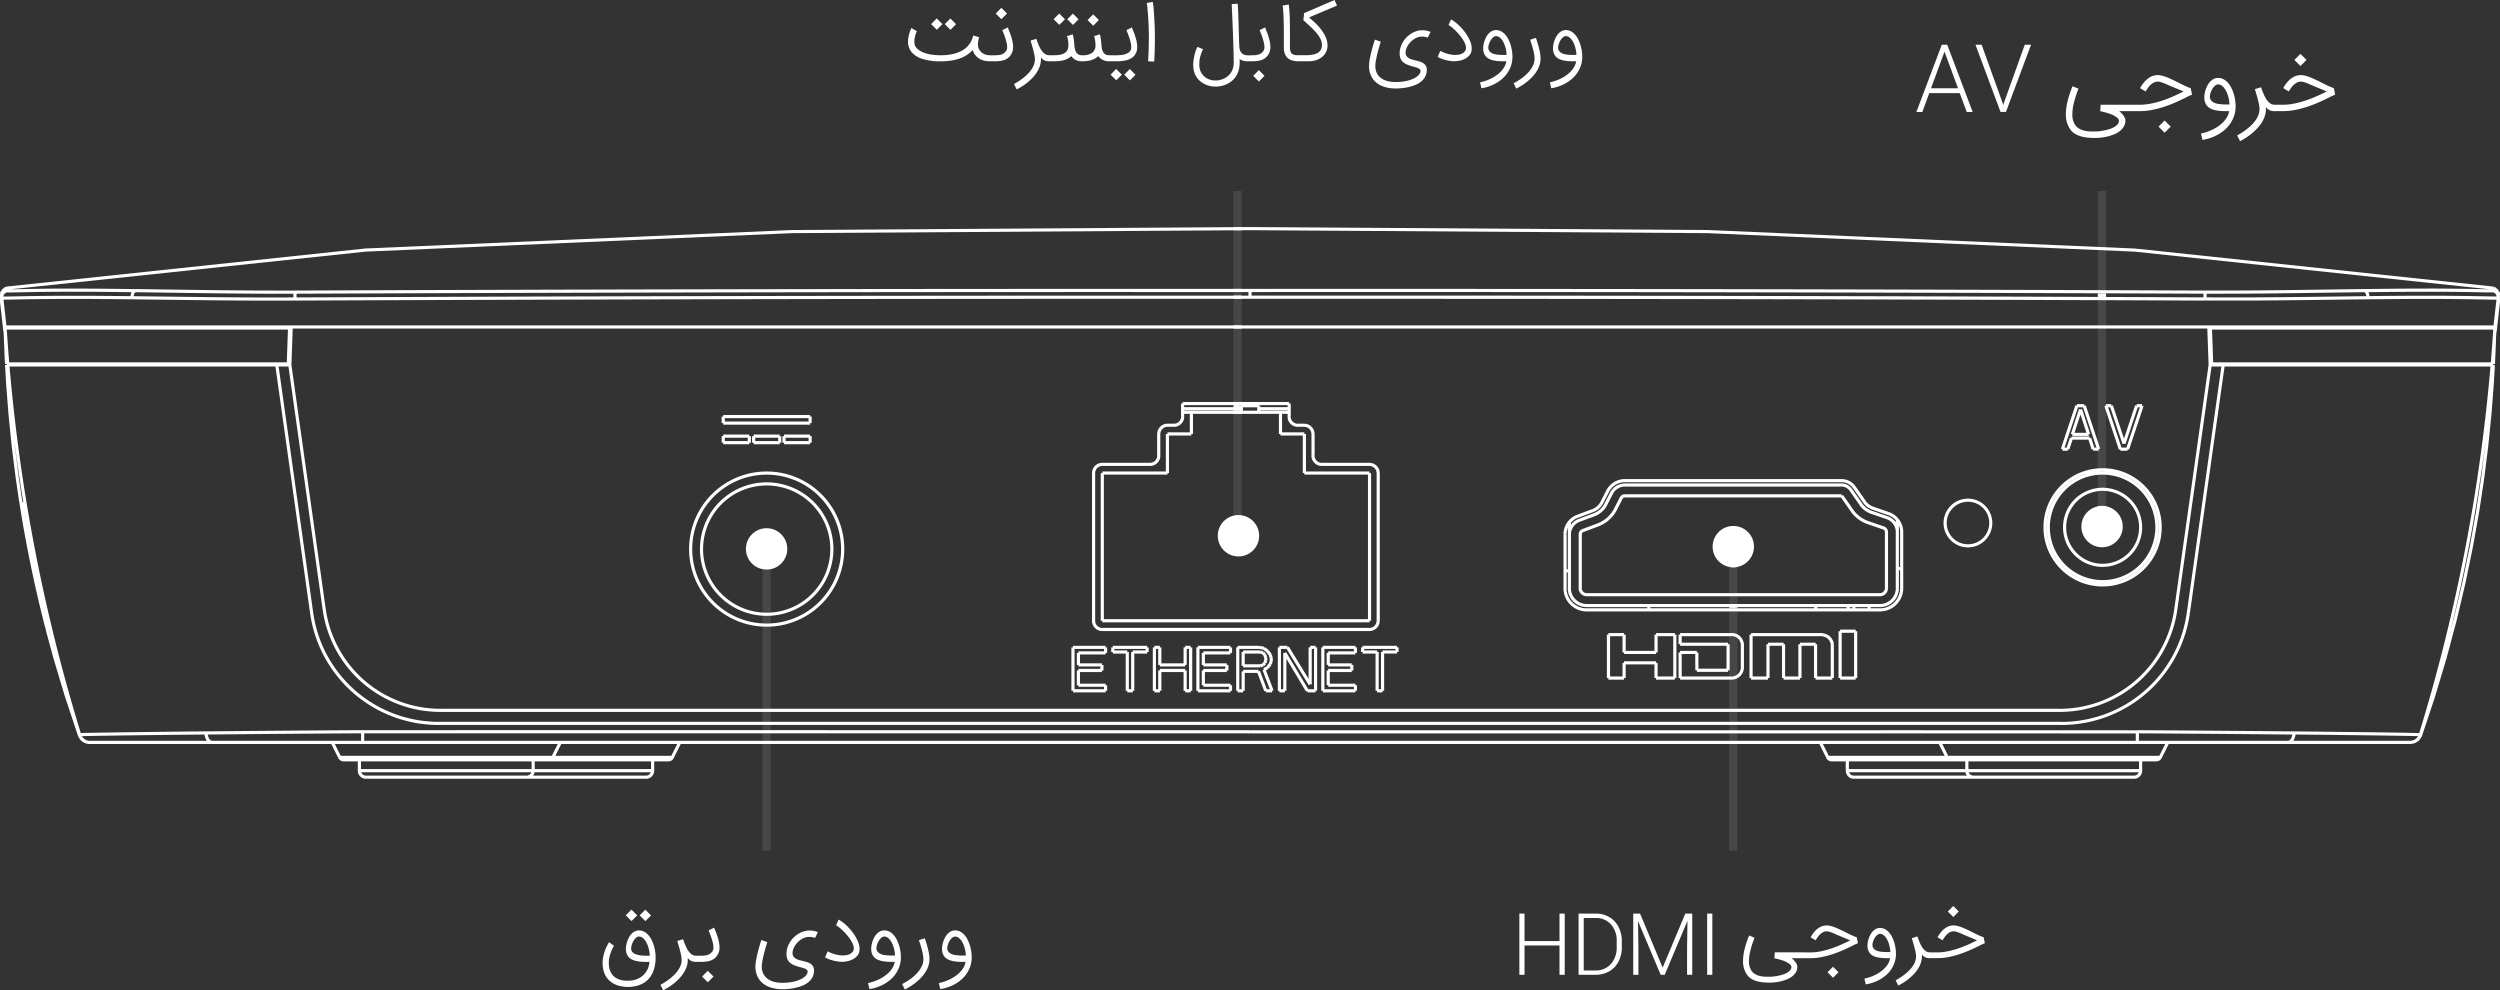 <svg xmlns="http://www.w3.org/2000/svg" width="329.213" height="130.415" viewBox="0 0 329.213 130.415">
  <rect x="0" y="0" width="329.213" height="130.415" fill="#333333" stroke="none"/>
  <g id="Group_1750" data-name="Group 1750" transform="translate(0.001 4.864)">
    <path id="Path_3787" data-name="Path 3787" d="M.009,59.115.447,62.94l.412-.048L.421,59.067l-.412.048m0-.692L.02,58.5l.415-.031-.006-.079-.415.031M0,58.98l.007.122.415-.024-.007-.122L0,58.98m.422.1,0-.031-.415.031,0,.031.415-.031M0,58.011,0,58.1v0l0,.082.415-.017,0-.083-.207.009.208,0,0-.089L0,58.011H0m.019.169v0L.392,58v0l-.372.186m-.013,0,0,.23L.428,58.4l-.006-.23-.415.01m0,.225v0H.428v0H.012m.877,3.98V62.3l-.416,0v.082l.416-.006M0,58.7v.265H.415V58.7H0m0-.489V58.7H.415v-.489H0m0-.132v.132H.415V58.08H0m38.631-.363.006.9.416,0-.006-.9-.416,0M.152,57.489l-.083.173-.012.031-.025.082,0,.019-.009.048v.007l-.007.043v.01l0,.042v.01l0,.036v.1H.42v-.048H.212l.208.007v-.033L.212,58l.207.014,0-.031,0-.037-.206-.023.2.033.007-.043-.2-.033.2.041.007-.037.018-.06.076-.157L.155,57.49h0M155.739,73.277h7.724v-.416h-7.724v.416m10.011,0h4v-.416h-4v.416M.66,62.514h327.89V62.1H.66v.417M328.289,56.98l-47.117-5h-.012l-56.211-2.438h-.007l-60.289-.392-60.294.389h-.007L48.132,51.971h-.013L.924,56.98l.043.413,47.188-5.007,56.211-2.435,60.286-.389,60.284.392,56.2,2.436,47.111,5,.043-.413v0m-327.4,0L.7,57.033l-.08.041-.417.345.264.321.383-.316L1,57.386l-.1-.4v0M329,57.416l-.426-.346-.08-.041-.152-.038-.1.4.108.028.392.318.262-.323h0m-38.835.3-.006.9.416,0,.006-.9-.416,0m38.976-.056-.084-.174-.375.181.085.174.374-.181m.07.359v-.047l0-.035-.414.042,0,.035.208-.021L328.8,58v.033l.417-.014h0m0,.1v-.037l-.415.013v.037l.415-.013m-.417.372v.481h.416v-.481h-.416m-.472,3.817v.143l.416,0v-.143l-.416,0m.888-4.214v-.073l-.415.017v.037l.415.019m-.428.314v0h.416v0h-.416m.415.006,0-.234V58.1l-.415-.012v.078l-.006.234.416.011m.007-.312,0-.091L328.792,58v.091l.413.011m0-.01V58.08h-.416v.007l.416,0M329.2,59.1l.007-.122-.415-.024-.007.122.415.024m-.407-.148-.006.091.415.026.006-.091-.415-.026m.4-.453.006-.079-.415-.031-.006.08.415.03m-.43,4.452.44-3.839-.412-.048-.44,3.838.412.049m.443-5.014,0-.04,0-.021-.009-.043v0l-.01-.048,0-.018-.024-.078-.4.119.019.066.009.04.2-.041-.2.037.006.036v.029l.415-.037v0m-164.6-.647q-8.458,0-16.917,0-54.426,0-108.852.222l0,.416q54.422-.224,108.85-.222,8.458,0,16.917.006v-.417m0,.888q-7.777,0-15.557,0-55.106,0-110.206.234l0,.416q55.1-.235,110.2-.234,7.777,0,15.557,0v-.416m125.769-.669q-54.428-.224-108.852-.222-8.458,0-16.917,0v.417q8.459-.007,16.917-.006,54.425,0,108.85.222l0-.416m-.006.9q-55.1-.235-110.207-.234-7.777,0-15.556,0V58.6q7.777,0,15.556,0,55.1,0,110.2.234l0-.416M321.38,62.3l0,.124.417.016,0-.124-.416-.016M7.828,62.428v-.052l-.415.007v.052l.415-.007m0-.058,0-.072-.415.019,0,.073.415-.02m320.961-4.234v.328h.415v-.328h-.415m0,.329v.228l.415,0v-.228l-.415,0m0,.227v.257h.415v-.257h-.415m0,.257v0h.415v0h-.415m0,0v.107l.415,0v-.107l-.415,0M.417,59.061v-.368H0v.368H.417m0-.368v-.558H0v.109H.21L0,58.235l0,.159,0,.3H.417m-.4-.183L.45,62.332l.413-.048L.433,58.463l-.416.048M329.19,58.5l.011-.352-.415-.014-.012.352.415.014m-.415-.031-.435,3.82.413.048.435-3.821-.413-.047M.992,57.327a1.061,1.061,0,0,0-.934.756l.4.119a.647.647,0,0,1,.213-.317.657.657,0,0,1,.354-.143l-.033-.415h0m-.942.787-.036.263.412.056.036-.263L.05,58.114m17.715-.78-.185.087-.048.029a.942.942,0,0,0-.275.446,1.663,1.663,0,0,0-.075.5l0,.082.415-.033v-.048a1.269,1.269,0,0,1,.055-.372.541.541,0,0,1,.143-.252l-.133-.159.088.189.185-.087-.174-.377h0M164.4,57.5v.887h.416V57.5H164.4m146.873.21.184.085.087-.187-.132.16a.52.52,0,0,1,.143.251,1.2,1.2,0,0,1,.055.372v.065h.416v-.065a1.664,1.664,0,0,0-.075-.5.915.915,0,0,0-.275-.446l-.048-.029-.184-.087-.176.377h0m16.916.03a.67.67,0,0,1,.357.143.655.655,0,0,1,.211.316l.4-.117a1.068,1.068,0,0,0-.35-.523,1.082,1.082,0,0,0-.585-.234l-.033.415h0m.561.43.037.263.412-.059-.037-.263-.412.059m-.341-.6.065-.35-.408-.076L328,57.5l.408.076m-17.046.159q1.843-.024,3.686-.042,1.658-.014,3.319-.021h1.079c.607,0,1.213,0,1.82,0,.427,0,.854,0,1.281.009.386,0,.773.007,1.159.012l1.031.014.9.016.769.016.637.012.5.009.2,0h.3l.092,0h.012l.058-.006.067-.018.019-.01-.176-.376-.02.01.089.187-.022-.207-.048,0-.084,0h-.285l-.195,0c-.166,0-.335,0-.5-.009l-.637-.012-.769-.016-.9-.016c-.344,0-.687-.011-1.032-.014-.386,0-.774-.01-1.159-.012-.428,0-.855-.007-1.283-.009q-.908-.005-1.822,0h-1.08q-1.663.005-3.321.021-1.846.018-3.687.042l0,.416h0m-20.988.195q1.116.005,2.23,0,1.657,0,3.313-.01c5.15-.03,10.3-.121,15.444-.191l0-.416c-5.149.068-10.3.16-15.444.191q-1.657.009-3.31.01-1.115,0-2.228,0l0,.416h0M17.85,57.731q2.417.032,4.836.068c4.638.067,9.276.131,13.914.131q1.119,0,2.239,0l0-.416q-1.117.005-2.236,0c-4.638,0-9.271-.064-13.907-.131l-4.837-.068,0,.416h0m-16.923,0,.022.009.058.014.055.006h.013l.093,0h.5l.5-.01.635-.012.769-.016.9-.016c.342,0,.687-.011,1.031-.014.386,0,.773-.01,1.159-.012q.64-.006,1.28-.009.909-.006,1.82,0h1.082q1.658.005,3.316.021,1.845.018,3.687.042l.006-.416q-1.845-.024-3.69-.042-1.658-.014-3.319-.021H9.766q-.909,0-1.823,0c-.427,0-.853,0-1.281.009-.386,0-.774.007-1.159.012l-1.032.014-.9.016-.77.016-.635.012-.5.01H1.18l-.082,0-.048,0-.022.207.08-.191-.022-.009-.16.383v0m-.92,1.357L.318,61.8l.412-.048L.419,59.036l-.412.049M.318,61.8l.061.541.413-.048L.73,61.755.318,61.8m.061.539.016.14.413-.044L.792,62.3l-.413.044m.016.143.022.176.412-.048-.022-.176-.412.048m.021.175.033.281.413-.048-.033-.28-.413.047m16.977-3.993q2.473.029,4.944.061c4.425.055,8.851.109,13.278.109q1.614,0,3.23-.01l0-.416q-1.614.009-3.227.01c-4.424,0-8.848-.054-13.273-.109L17.4,58.251l0,.416h0m311.4.372-.311,2.718.412.048.31-2.719-.411-.046m-.311,2.718-.061.538.413.048.061-.538-.413-.048m-.061.537-.016.143.412.048.017-.143-.413-.048m-.017.143-.019.176.414.048.019-.176-.414-.048m-.019.176-.033.3.412.048.033-.3-.412-.046M311.82,58.666q1.88-.019,3.763-.035,1.693-.014,3.385-.017h.726q1.115,0,2.234.006c.435,0,.87.006,1.3.011.394,0,.787.007,1.181.013l1.051.016.917.017.784.014.647.014.508.009h.507l.093,0h.012l.058-.006.066-.019.019-.009L328.9,58.3l-.019.009.088.189-.021-.207-.052,0-.085,0h-.485l-.506-.009-.646-.014-.783-.014-.918-.017-1.052-.016c-.4-.006-.788-.01-1.182-.013-.435,0-.871-.007-1.306-.011q-1.12-.007-2.236-.006h-.727q-1.693,0-3.387.017-1.883.012-3.764.035l0,.416h0m-21.453.161q1.626.011,3.255.01,1.2,0,2.41,0c5.264-.021,10.526-.106,15.787-.166l0-.416c-5.263.06-10.523.143-15.785.166q-1.206.005-2.408,0-1.626,0-3.251-.01l0,.416h0M.741,57.222l.063.35.41-.075-.064-.35-.409.075m-.6,1.453.019.009.066.019.056.006H.293l.093,0H.894l.508-.009.646-.014.782-.014.918-.017L4.8,58.644c.393-.006.787-.01,1.18-.013.435,0,.87-.007,1.3-.011q1.115-.006,2.234-.006h.724q1.694,0,3.386.017,1.881.012,3.763.035l0-.416q-1.881-.019-3.764-.035Q11.94,58.2,10.245,58.2H9.517q-1.117,0-2.236.006c-.435,0-.871.006-1.306.011-.394,0-.788.007-1.181.013l-1.052.016-.919.017-.783.014-.645.014L.889,58.3H.4l-.084,0-.048,0L.246,58.5l.087-.189L.316,58.3l-.176.376h0m8.422,52.338,1.7,5.109.394-.132-1.705-5.109-.393.132m-2.5-8.676.961,3.534v.007l1.537,5.13.4-.12-1.538-5.13-.2.06.2-.054-.96-3.537-.4.109h0M.662,67.325l.148,2.539v0l.3,3.873v0l.412,4.117v.006l.532,4.272v0l.484,3.291.411-.06-.482-3.293-.206.03.207-.025-.534-4.272-.206.025.207-.021L1.52,73.7l-.207.021.207-.016-.3-3.873-.207.016.207-.012L1.075,67.3l-.415.025h0m44.261,51.568-.985-1.973-.372.186.986,1.972.372-.185M38.376,67.32l.175-5.007-.416-.014-.175,5.007.416.014m279.065,49.9.536-.1-.08-.408-.535.1.079.408M41.247,99.953l-4.59-32.669-.412.059,4.59,32.669.412-.059M37.961,67.344l4.524,32.184.411-.058L38.373,67.284l-.412.059m9.156,51.96v1.431h.417V119.3h-.417m.43-3.691v1.4h.416v-1.4h-.416m269.765,1.2h-.006v.416h.006v-.416M48.184,121.8h36.9v-.416h-36.9v.416m195.942,0h36.9v-.416h-36.9v.416m-196.8-.858H85.941v-.416H47.327l0,.416m195.942,0h38.618v-.416H243.27l0,.416m40.694-1.847h-42.77v.416h42.773l0-.416m-195.942,0H45.248v.416H88.021l0-.416m196.453-.316H256.412v.416h28.063l0-.416m-28.071,0H240.68v.416H256.4l0-.416m-167.87,0H72.81v.416H88.533l0-.416m-15.733,0H44.737v.416H72.8l0-.416M70,119.3v1.431h.415V119.3H70m-58.194-2.08H317.4v-.416H11.81l0,.416m259.647-2.92H57.756v.416h213.7l0-.416M57.986,113h213.24v-.416H57.988l0,.416m124.068-2.99h-.717v.416h.717v-.416m-3.576,0h-4.288v.416h4.291l0-.416m-5.244,0h-1.074v.416h1.074v-.416m-4.053,0h-.717v.416h.717v-.416m-1.669,0h-.834v.416h.834v-.416m-3.814,0h-.717v.416h.717v-.416m-1.668,0h-4.289v.416h4.292l0-.416m-5.246,0h-.711v.416h.712v-.416m-4.052,0h-.717v.416h.717v-.416m-3.575,0h-.717v.416h.717v-.416m-3.576,0h-4.288v.416h4.291l0-.416m-3.575-.315h3.575v-.416H142.01l0,.416m16.448,0h3.576v-.416h-3.573l0,.416m16.448,0h3.576v-.416H174.9v.416m69.456-1.363h-2.038v.416h2.038v-.416m-3.068,0h-2.2v.416h2.2v-.416m-4.259,0h-2.158v.416h2.158v-.416m-4.216,0h-2.227v.416h2.227v-.416m-4.728,0h-6.84v.416h6.841v-.416m-7.537,0h-2.474v.416h2.474v-.416m-6.684,0H211.8v.416h2.063v-.416m-48.139-.88H163.7v.416h2.026v-.416M178,107.333h-3.1v.417H178v-.417m-16.448,0h-3.1v.417h3.1v-.417m-5.481,0h-3.338v.417h3.338v-.417m-10.964,0h-3.1v.417h3.1v-.417m78.342.388h4.115V107.3h-4.115v.416m-59.75-.58h2.263v-.416H163.7l0,.416m-21.691-.121h3.1V106.6h-3.1v.416m10.725,0h3.338V106.6h-3.338v.416m5.722,0h3.1V106.6h-3.1v.416m16.448,0h3.1V106.6h-3.1v.416m43.173-.691h-4.211v.416h4.211v-.416m-39.6-1.307h-3.576v.416h3.576v-.416m-16.448,0h-3.576v.416h3.576v-.416m-16.448,0H142.01v.416h3.575v-.416m68.282.358h4.211v-.416h-4.211v.416m7.371,0h2.2v-.416h-2.2v.416m-37.275-.478h-1.906v.416h1.906V104.9m-2.621,0h-1.908v.416h1.908V104.9m-15.376,0H163.7v.416h2.263l0-.416m-14.9,0h-1.907v.416h1.907V104.9m-2.622,0h-1.908v.416h1.908V104.9m-7.152-.191h4.291v-.416h-4.293l0,.416m5.244,0h4.53v-.416h-4.53v.416m5.483,0h.717v-.416h-.717v.416m4.053,0h.71v-.416h-.712l0,.416m1.668,0h4.292v-.416h-4.293v.416m5.244,0h2.861v-.416h-2.861v.416m5.484,0h1.073v-.416H168.47v.416m4.052,0h.717v-.416h-.717v.416m1.67,0h4.29v-.416h-4.293l0,.416m5.243,0h4.528v-.416h-4.528v.416m59.658-.833h-2.056v.416h2.056v-.416m-4.216,0h-2.056v.416h2.056v-.416m-7.309,0h-6.321v.416h6.318l0-.416m-15.762-.845h2.063v-.416h-2.063v.416m6.274,0h2.474v-.416h-2.474v.416m3.171,0h6.841v-.416h-6.844l0,.416m9.343,0h8.979v-.416h-8.979v.416m11.732-.454h2.038v-.416h-2.038v.416m-235.935-.5H6.257v.416h.132v-.416m173.948-.143H145.155v.416H180.34l0-.416M165.8,104.7l.6.121.083-.408-.6-.121-.083.407M85.733,119.3v1.431h.416V119.3h-.416m59.422-18.1H180.34v-.416H145.155v.416m-139.21-.989H5.791v.415h.154v-.415m241.615-.858H208.945v.416H247.56v-.416M208.944,99.2h38.615v-.416H208.945V99.2m0-1.43h38.615v-.416H208.945v.416m70.228-2.133h-4.614v.416h4.614v-.416m-72.516-1.43h-.574v.416h.574v-.416m43.192.13h.574v-.416h-.574v.416M3.229,87.056H3.051v.416h.178v-.416m163.159,17.978-.356-.121-.134.393.357.121.133-.394M95.448,77.545v-.861h-.417v.861h.417m0-2.579v-.861h-.417v.861h.417m3.016,1.721v.861h.416v-.861h-.416m.988.861v-.861h-.416v.861h.416m3.017-.861v.861h.416v-.861h-.416m.986.861v-.861h-.414v.861h.414M2.743,85.614H2.9V85.2h-.16v.416M242.519,84.34H213.985v.416h28.534V84.34m0-1.431H213.985v.416h28.534v-.416m-28.534-.156h28.534v-.416H213.985v.416m65.2-1.417H274.6v.416h4.59v-.416m-98.847,0h-8.583v.416h8.583v-.416m-26.6,0h-8.582v.416h8.582v-.416m-8.582-.728h6.293v-.416h-6.293v.416m28.891,0h6.294v-.416h-6.294v.416M280.169,78.19h-.956v.416h.956V78.19m-3.814,0h-.718v.416h.718V78.19m-4.053,0h-.717v.416h.718V78.19m-165.621-.854h-3.433v.416h3.433v-.416m-4,0H99.246v.416h3.432v-.416m-4,0H95.241v.416h3.432v-.416m176.491-.608h-2.385v.416h2.385v-.416m-179.925.164H98.67v-.416H95.239v.416m4,0h3.432v-.416H99.244v.416m4,0h3.433v-.416h-3.433v.416M272.9,76.657h2.145v-.416H272.9v.416m-101.142-.471h-3.146V76.6h3.146v-.416m-14.874,0h-3.146V76.6h3.146v-.416m-3.146-.728h.858v-.416h-.858v.416m17.162,0h.858v-.416H170.9v.416m-64.217-.7H95.24v.415h11.441l0-.415m-11.441-.443h11.441V73.9H95.24l0,.416m74.515-.986H155.738v.416h14.016l0-.416m-6.293-.443h2.288v-.416h-2.288v.416m110.032,0h.956v-.416h-.956v.416m3.814,0h.717v-.416h-.717v.416m4.052,0h.717v-.416h-.717v.416M155.736,72.6h14.016v-.415H155.738l0,.415m10.576,32.187.478.365.252-.329-.478-.365-.252.329m.394.542-.239-.244-.3.292.239.244.3-.292M106.471,74.1v.861h.416V74.1h-.416m0,2.579v.861h.416V76.68h-.416M.868,67.521h37.3v-.416H.868v.416m290.177,0h37.3v-.416h-37.3v.416m-252.7-5.007H290.869V62.1H38.343v.417M248.1,88.578l-2.046-.705-.136.393,2.046.705.136-.393m-1.716-1.664,2.046.7.136-.394-2.047-.7-.135.393m.186-.542,2.046.705.136-.393-2.046-.705-.136.393m-79.819,18.737.357.487.335-.246-.358-.487-.333.246m2.612-.5,2.979,4.869.354-.216-2.979-4.87-.354.217m2.977,5.506-2.98-4.99-.357.213,2.98,4.991.357-.214m-99.358,8.966.988-1.972-.372-.186-.986,1.972.371.186m93.265-11.584,1.072,2.8.388-.149-1.073-2.8-.387.15m.627,2.652-.956-2.555-.389.143.956,2.556.389-.144m-25.374.073V104.5h-.416v5.72h.416m.3-4.99v1.583h.416v-1.583H141.8m0,2.313v1.947h.416v-1.947H141.8M144.218,101V81.544H143.8V101h.416m.681,5.816v.731h.415v-.731H144.9m.463-5.816V81.544h-.415V101h.415m.014,3.5v.731h.416V104.5h-.416m0,4.99v.731h.416v-.731h-.416m1.368-4.381V104.5h-.416v.609h.416m1.908,5.111v-5.111h-.416v5.111h.416m.3-5.111v5.111h.416v-5.111h-.416m1.9-.609v.609h.415V104.5h-.415m-62.138,14.58.985-1.972-.372-.186-.985,1.973.372.185m78.159-13.305-.118-.365-.4.129.119.365.395-.129m.2-.239.12.365.4-.129-.12-.365-.4.129m-14.85,4.682V104.5h-.415v5.72l.415,0m.574-30.963v-2.86h-.416v2.861h.416m-.274,25.243v2.313h.416V104.5h-.416m0,3.044v2.678h.416V107.54h-.416m1.418-26V76.393h-.416v5.149h.416m2-7.438V72.387h-.416V74.1h.416m.335,36.114v-2.678h-.416v2.678h.416m0-3.408V104.5h-.416v2.313h.416m.3-2.313v5.72H157V104.5l-.416,0m.512-28.1v-2.86h-.416v2.861h.416m.858,33.824V104.5h-.415v5.72l.415,0m.3-4.99v1.582h.416v-1.582h-.416m0,2.313v1.947h.416v-1.947h-.416m3.1-.731v.731h.416v-.731h-.416m.478-2.313v.731h.415V104.5h-.415m0,4.99v.731h.415v-.731h-.415m1.367.731V104.5h-.416v5.72l.416,0m.478-36.684v-.861h-.416v.861h.416M163.5,105.1v1.825h.415V105.1H163.5m0,2.556v2.556h.415v-2.553l-.415,0m2.05-34.988v.861h.416v-.861h-.416m1.346,33.526v-.364h-.415v.364h.415m.3-.364v.489h.415v-.485l-.415,0m1.489,4.381V104.5h-.416v5.72l.416,0m.143-33.824v-2.86h-.416v2.861h.416m.156,28.832v4.99h.416v-4.985l-.416-.005m.574-32.839V74.1h.415V72.385h-.415m2,4v5.149h.416V76.393l-.416,0m1.179,32.973V104.5h-.416v4.869l.416-.005M172.7,76.39V79.25h.416V76.393l-.416,0m.335,28.1v5.72h.416V104.5l-.416-.005m1.368,5.72V104.5h-.416v5.72l.416-.006m.3-4.99v1.582h.416v-1.582H174.7m0,2.313v1.947h.416v-1.947H174.7m3.1-.731v.731h.416v-.731H177.8m.478-2.313v.731h.416v-.731h-.416m0,4.99v.73h.416v-.73h-.416m1.368-4.381v-.609h-.416v.609h.416m.492-23.564V100.99h.416V81.544l-.416-.005m1.417,28.675V105.1h-.416v5.111h.416m-.274-28.675V100.99h.416V81.544l-.416-.005m.574,23.564v5.111h.417V105.1h-.417m1.907-.609v.609h.415v-.609h-.415m-17,2.133.119-.364-.4-.129-.118.365.394.127m.44-.372-.12.365.4.129.12-.365-.4-.13m76.837-19.906L242.7,84.423l-.34.239,1.348,1.926.341-.24m-.518-2.508,1.349,1.926.34-.239L243.867,83.6l-.34.238m.468-.328,1.349,1.926.341-.239-1.349-1.926-.341.239m-3.121,35.374-.987-1.972-.371.186.986,1.972.372-.186M206.3,96.7V89.645h-.415V96.7l.415-.005m.157-8.648V96.7h.416V88.056l-.416-.005m1.43,1.588V96.7h.416V89.645l-.416-.005m4.134,18.9v-5.716H211.6v5.72l.416,0m44.587,10.35-.986-1.972-.372.186.988,1.972.371-.186M243.671,99.493l-.191-.573-.395.131.191.574.4-.131m-20.441,5.679.012,2.343.416,0-.012-2.343-.416,0m-1.775,3.368-.011-3.369h-.416l.011,3.369h.416m-7.8-5.719v2.35h.416v-2.35h-.416m0,3.715v2h.416v-2h-.416m3.251-7.544v.574h.416v-.574h-.416m1.373,9.548v-2h-.416v2h.416m0-3.37v-2.35h-.416v2.35h.416m2.056-2.35v5.72h.416v-5.72h-.416m1.113,1.26v-1.26h-.416v1.26h.416m6.318,3.432v-3.432h-.417v3.432h.417m-60.665-.947-.358.487.335.246.358-.488-.335-.245m62.128-2.324v2.8h.416v-2.8h-.416m1.562,4.3v-5.721h-.416v5.72h.416m1.81-4.46v4.46h.416v-4.46H232.6m2.473,4.46v-4.46h-.415v4.46h.415m1.743-4.46v4.46h.416v-4.46h-.416m2.474,4.46v-4.46h-.416v4.46h.416m-.383-9.549v.574h.416v-.574h-.416m2.17,5.089v4.46h.416v-4.46h-.416m1.446,4.46v-6.175h-.416v6.174h.416m.532,10.758v1.431h.416V119.3h-.416M211.14,85.487l.738-1.443-.371-.189L210.77,85.3l.37.19m.51.26.738-1.443-.372-.189-.736,1.443.37.189m1.64-.982-.736,1.443.371.189.736-1.443-.371-.189m-46.82,22.192.239-.244-.3-.291-.239.243.3.291m77.45-7.964v.574h.415v-.574h-.415m.232,3.374v6.175h.416v-6.175h-.416m2.186-2.8v-.574h-.416v.574h.416m2.288-2.862v-7.39h-.416V96.7h.416m1.43,0V87.722h-.415V96.7h.415m.157-7.389V96.7h.416v-7.39h-.416m8.582,29.988v1.431h.416V119.3h-.416m-91.971-12.308-.478.243.189.37.478-.243-.189-.37m41-19.563,1.968-.739-.147-.389-1.968.738.147.39m.2.536L210,87.228l-.147-.389-1.969.739.147.389m2.325.21-1.969.738.147.39,1.969-.739-.147-.389m-44.32,18.955.357-.121-.133-.394-.357.121.133.394m111.8-34.388,1.668,4.991.394-.132-1.668-4.99-.394.131m-3.576,0,1.907,5.72.394-.131-1.905-5.723-.4.134m5.161,5.59-1.907-5.72-.394.131,1.907,5.72.394-.131m-3.575,0-.478-1.46-.4.129.478,1.46.4-.129m-.6-1.948L274.169,73.1l-.4.129,1.073,3.288.4-.128m16.011-9.078-.175-5.007-.416.014.175,5.007.416-.014m-10.007,48.3v1.4h.416v-1.4h-.416m.43,3.691v1.431h.416V119.3h-.416m-7.9-46.2L272.7,76.385l.394.13,1.073-3.288-.395-.128m-1.19,3.772-.478,1.46.394.129.478-1.46-.394-.129m-.8,1.59,1.907-5.72-.394-.131-1.907,5.72.394.131m14.941,21.064L291.25,67.34l-.412-.059-4.524,32.187.413.056m5.828-32.243-4.59,32.67.411.059,4.59-32.67-.411-.059m-10.676,5.329-1.906,5.72.394.131,1.907-5.72-.395-.131m-1.988,5.121,1.667-4.991-.394-.131L279.5,77.6l.395.132m4.769,41.345.988-1.972-.372-.186-.986,1.972.371.186m34.289-2.956,1.7-5.109v-.006l1.536-5.13,0-.006,1.339-5.017v-.006l1.153-4.892v-.007l.979-4.752v-.006l.818-4.6v0l.67-4.441v0l.531-4.272v-.006l.412-4.117v0l.3-3.873v0l.148-2.539-.415-.024-.148,2.539.208.012-.208-.016-.3,3.873.208.016-.208-.021-.412,4.118.208.021-.207-.025-.531,4.272.206.025-.206-.03-.669,4.44.206.031-.206-.036-.817,4.6.2.036-.2-.042-.981,4.752.2.042-.2-.048-1.153,4.891.2.048-.2-.054-1.339,5.008-1.537,5.133.2.059-.2-.065-1.7,5.108.4.132h.011m-.9.961.463-.3.058-.055.314-.458.023-.044.037-.1-.388-.149-.028.07-.278.4-.428.279.227.349h0M47.758,115.4q-10.324.061-20.647.162l0,.416q10.322-.1,20.646-.162l0-.416h0m-6.922-15.388a17.084,17.084,0,0,0,16.918,14.707V114.3a16.671,16.671,0,0,1-16.507-14.35l-.411.059m1.649-.485A15.653,15.653,0,0,0,57.986,113v-.416A15.24,15.24,0,0,1,42.9,99.47l-.411.058m-32.22,16.6a1.637,1.637,0,0,0,1.545,1.1v-.416a1.223,1.223,0,0,1-1.153-.818l-.392.137h0m.022-.059a1.638,1.638,0,0,0,1.564,1.156v-.416a1.221,1.221,0,0,1-1.167-.86l-.4.121h0M69.352,121.8a1.067,1.067,0,0,0,1.066-1.066H70a.652.652,0,0,1-.651.65v.416h0m-22.234-1.066a1.066,1.066,0,0,0,1.066,1.066v-.416a.651.651,0,0,1-.649-.651h-.417m-2.567-1.654a.78.78,0,0,0,.7.431V119.1a.362.362,0,0,1-.326-.2l-.371.187h0m27.737.431a.78.78,0,0,0,.7-.431l-.372-.185a.364.364,0,0,1-.325.2v.416h0M90.948,91.557H90.74a10.22,10.22,0,1,0,10.221-10.219A10.22,10.22,0,0,0,90.74,91.557h.416a9.8,9.8,0,1,1,2.872,6.933,9.8,9.8,0,0,1-2.872-6.933h-.208m1.431,0h-.208a8.79,8.79,0,1,0,8.79-8.79,8.79,8.79,0,0,0-8.79,8.79v0h.416a8.374,8.374,0,1,1,2.452,5.921,8.373,8.373,0,0,1-2.452-5.921h-.208M143.8,101a1.352,1.352,0,0,0,1.353,1.351h0v-.415a.935.935,0,0,1-.937-.933H143.8M85.086,121.8a1.065,1.065,0,0,0,1.065-1.065h-.418a.651.651,0,0,1-.649.651v.416h0m2.935-2.289a.778.778,0,0,0,.7-.43l-.372-.185a.365.365,0,0,1-.326.2v.416h0m230.9-3.443a231.361,231.361,0,0,0,9.467-48.736l-.413-.035a231.037,231.037,0,0,1-9.45,48.648l.4.123h0M153.737,75.045a1.351,1.351,0,0,0-1.351,1.348h.416a.937.937,0,0,1,.936-.936v-.412m-8.582,5.149a1.353,1.353,0,0,0-1.353,1.352h.417a.936.936,0,0,1,.936-.936v-.416m9.439-4.734a1.352,1.352,0,0,0,1.352-1.352h-.416a.938.938,0,0,1-.936.937v.416h0m-3.147,5.149a1.353,1.353,0,0,0,1.353-1.352h-.416a.938.938,0,0,1-.937.936v.416M302.1,115.566q-10.322-.1-20.647-.162l0,.416q10.322.063,20.646.162l0-.416h0m-91.6-27a4.5,4.5,0,0,0,2.426-2.167l-.37-.189a4.084,4.084,0,0,1-2.2,1.967l.147.389h0m-.5-1.339a3.072,3.072,0,0,0,1.653-1.479l-.37-.189a2.658,2.658,0,0,1-1.43,1.279l.147.389h0m-4.12,9.478a3.067,3.067,0,0,0,3.065,3.069h0v-.416A2.654,2.654,0,0,1,206.29,96.7h-.415m8.109-14.367a2.78,2.78,0,0,0-2.479,1.519l.371.189a2.364,2.364,0,0,1,2.108-1.291v-.416h0m-6.306,4.7a2.78,2.78,0,0,0-1.8,2.6h.416a2.364,2.364,0,0,1,1.534-2.216l-.143-.389h0M206.447,96.7a2.5,2.5,0,0,0,2.5,2.5h0v-.416a2.08,2.08,0,0,1-2.081-2.079v0h-.416m3.347-10.014a2.489,2.489,0,0,0,1.346-1.2l-.37-.189a2.076,2.076,0,0,1-1.122,1l.147.389h0m-1.912.886a2.207,2.207,0,0,0-1.435,2.069h.416a1.791,1.791,0,0,1,1.163-1.682l-.143-.389v0m6.1-4.667a2.209,2.209,0,0,0-1.969,1.206l.372.189a1.792,1.792,0,0,1,1.6-.979V82.91m30.343.372a2.21,2.21,0,0,0-1.81-.943v.416a1.792,1.792,0,0,1,1.468.765l.341-.239h0m-.469.328a1.638,1.638,0,0,0-1.338-.7v.416a1.225,1.225,0,0,1,1,.522l.34-.239h0M180.34,102.347A1.35,1.35,0,0,0,181.69,101v0h-.416a.936.936,0,0,1-.935.935v.416h0m62.722,18.386a1.063,1.063,0,0,0,1.059,1.066h.007v-.416a.649.649,0,0,1-.65-.646v0h-.416M207.877,96.7a1.065,1.065,0,0,0,1.062,1.067h0v-.416a.65.65,0,0,1-.651-.65h-.416m6.108-12.364a.781.781,0,0,0-.7.424l.371.191a.364.364,0,0,1,.325-.2V84.34h0m-5.6,4.574a.781.781,0,0,0-.5.731h.416a.365.365,0,0,1,.236-.341l-.147-.389h0m32.112,30.165a.777.777,0,0,0,.7.43v-.416a.364.364,0,0,1-.326-.2l-.371.185h0M5.768,101.189l.155.609.4-.1-.155-.607-.4.1h0M.821,67.33a231.354,231.354,0,0,0,9.467,48.736l.4-.121A230.918,230.918,0,0,1,1.236,67.3l-.415.035h0M2.728,86.581l.119.717.411-.067c-.041-.241-.08-.48-.119-.717l-.41.067h0M5.59,100.474c.06.239.119.478.179.717l.4-.1c-.06-.239-.119-.478-.179-.717l-.4.1h0M3.026,87.3q1.125,6.633,2.718,13.173l.4-.1Q4.557,93.853,3.435,87.23l-.41.07h0m-.179,0q1.12,6.639,2.743,13.174l.4-.1Q4.373,93.856,3.254,87.23l-.408.07h0m169.848-8.043a1.352,1.352,0,0,0,1.352,1.352v-.416a.935.935,0,0,1-.936-.934v0h-.416m-3.147-5.15a1.352,1.352,0,0,0,1.35,1.353h0v-.416a.935.935,0,0,1-.936-.934v0h-.416m12.145,7.438a1.352,1.352,0,0,0-1.351-1.352v.416a.935.935,0,0,1,.935.936h.416m-8.583-5.151a1.354,1.354,0,0,0-1.353-1.352v.416a.937.937,0,0,1,.937.936h.416m98.347,38.323a17.082,17.082,0,0,0,16.917-14.7l-.411-.059a16.669,16.669,0,0,1-16.506,14.35v.412M271.226,113a15.654,15.654,0,0,0,15.5-13.476l-.41-.058a15.241,15.241,0,0,1-15.09,13.122V113M269.3,88.693h-.208a7.788,7.788,0,1,0,7.788-7.788,7.788,7.788,0,0,0-7.788,7.788v0h.416a7.372,7.372,0,1,1,2.159,5.212,7.372,7.372,0,0,1-2.159-5.212H269.3m.428,0h-.208a7.36,7.36,0,1,0,7.36-7.36,7.359,7.359,0,0,0-7.36,7.36h.416a6.944,6.944,0,1,1,2.034,4.913,6.944,6.944,0,0,1-2.034-4.913l-.207,0m2.147,0h-.209a5.212,5.212,0,1,0,5.212-5.215,5.212,5.212,0,0,0-5.212,5.215v0h.416a4.8,4.8,0,1,1,1.406,3.391,4.8,4.8,0,0,1-1.406-3.391h-.207m-28.178-2.1a4.5,4.5,0,0,0,2.221,1.673l.136-.393a4.079,4.079,0,0,1-2.015-1.519l-.341.239h0m12.445,1.53h-.208a3.211,3.211,0,1,0,3.211-3.211,3.211,3.211,0,0,0-3.211,3.211h.416a2.8,2.8,0,1,1,2.8,2.8,2.8,2.8,0,0,1-2.8-2.8h-.208m-11.273-2.35a3.072,3.072,0,0,0,1.515,1.141l.136-.393a2.657,2.657,0,0,1-1.311-.988l-.34.239h0m2.691,14a3.068,3.068,0,0,0,3.069-3.069h-.416a2.654,2.654,0,0,1-2.653,2.653v.416h0m3.069-10.458a2.782,2.782,0,0,0-1.877-2.63l-.134.393a2.366,2.366,0,0,1,1.6,2.237h.415M247.559,99.2a2.494,2.494,0,0,0,2.5-2.494v0h-.415a2.082,2.082,0,0,1-2.081,2.081V99.2h0m-2.222-13.757a2.49,2.49,0,0,0,1.234.928l.134-.393a2.073,2.073,0,0,1-1.028-.773l-.34.239h0m4.719,3.87a2.213,2.213,0,0,0-1.49-2.089l-.136.394a1.8,1.8,0,0,1,1.21,1.7h.415m67.305,27.908a1.64,1.64,0,0,0,1.565-1.155l-.4-.124a1.225,1.225,0,0,1-1.169.861v.418M281.027,121.8a1.067,1.067,0,0,0,1.066-1.066h-.415a.654.654,0,0,1-.191.459.647.647,0,0,1-.459.191v.416h0m-22.234-1.066a1.065,1.065,0,0,0,1.064,1.066h0v-.416a.651.651,0,0,1-.65-.65h-.416M247.557,97.77a1.067,1.067,0,0,0,1.066-1.067h-.416a.65.65,0,0,1-.649.651h0v.416m1.066-8.457a.778.778,0,0,0-.526-.737l-.133.394a.362.362,0,0,1,.245.343h.414m7.6,29.764a.781.781,0,0,0,.7.43v-.416a.364.364,0,0,1-.326-.2l-.372.185h0m27.738.43a.781.781,0,0,0,.7-.43l-.372-.185a.363.363,0,0,1-.324.2v.416h0m-54.726-12.466a1.487,1.487,0,0,1-.065.463,1.153,1.153,0,0,1-.243.422,1.261,1.261,0,0,1-.4.293,1.015,1.015,0,0,1-.441.116v.416a1.463,1.463,0,0,0,.622-.156,1.726,1.726,0,0,0,.526-.391,1.573,1.573,0,0,0,.328-.574,1.919,1.919,0,0,0,.085-.591l-.413,0m-1.148-4.011a1.165,1.165,0,0,1,.82.364,1.271,1.271,0,0,1,.327.85h.416a1.679,1.679,0,0,0-.44-1.133,1.572,1.572,0,0,0-1.124-.5v.416h0m11.481,0a1.779,1.779,0,0,1,1,.239,1.313,1.313,0,0,1,.513.85l.411-.067a1.727,1.727,0,0,0-.689-1.125,2.169,2.169,0,0,0-1.24-.31v.413m-228.9,13.025H10.46l.191.077v0l-.191-.076.189.087,0-.008-.189-.087.18.1,0-.009.014-.031,0-.009-.195-.072.184.1.006-.011-.184-.1.181.1.006-.011-.364-.2-.006.011,0,0-.006.011-.01.024,0,.01.195.072-.181-.1,0,.009-.007.017,0,.007,0,.01v0l-.014.077h.416m307.872.04.024.051.375-.18-.025-.052-.373.181M2.709,85.483l0,.01.191-.078-.2.043.006.028.009.037.012.065.031.173.042.23.048.281.055.321q.061.353.121.707l.41-.07q-.059-.354-.121-.708L3.258,86.2,3.21,85.92l-.041-.233-.033-.175-.012-.064v0l-.01-.044-.006-.029L3.1,85.337l0-.009-.383.154h0m.43,1.03c-.025-.143-.048-.291-.072-.437-.037-.231-.072-.465-.114-.7l-.408.073c.04.228.075.461.113.694.023.147.048.293.072.441l.41-.07h0m3.325,15.719-.137-.537-.4.1.137.536.4-.1m-.72-1.759c.056.234.114.469.171.7l.078.319.068.283.055.233.041.174.014.061.01.042,0,.021.01.038,0,.01.389-.143,0-.01-.195.073.206-.035,0-.028,0-.013-.011-.048-.013-.06-.042-.178-.056-.234L6.4,101.4l-.078-.319c-.056-.234-.114-.469-.171-.7l-.4.1v0M10.569,116.2l.009,0L10.5,116l.011.206.044,0,.061,0,.087,0-.016-.416-.089,0h-.063l-.048,0-.071.016-.009,0,.164.383v0m.129.006c.579-.019,1.157-.029,1.738-.038l3.44-.055q2.489-.034,4.977-.061,3.131-.036,6.264-.067l0-.416q-3.132.031-6.264.067-2.489.028-4.978.063l-3.44.053c-.581.01-1.162.019-1.745.038l.013.416h0m291.4-.221,3.643.037,3.277.037,2.869.034,1.265.017,1.145.017,1.019.016.892.014.761.012.626.013c.162,0,.326.006.488.011l.191.005.16,0,.121,0,.085,0,.044,0h.01l.065-.41-.019,0-.017,0-.055,0h-.008l-.089,0-.125,0-.161,0-.191-.005-.49-.011-.627-.013-.761-.012c-.3-.005-.595-.011-.893-.014l-1.018-.016-1.146-.017-1.265-.017-2.869-.034-3.277-.037-3.644-.037,0,.416v0m-254.342-.156q14.7-.007,29.4-.009H87.819q38.392,0,76.787.009v-.416q-38.395,0-76.787-.009H77.157q-14.7,0-29.4.009v.416m254.136-.068a2.282,2.282,0,0,1-.077.443,1.455,1.455,0,0,1-.154.35l.175.11-.153-.141-.206.222-.227.075.131.4.278-.091.088-.056.241-.262.023-.032a1.816,1.816,0,0,0,.2-.451,2.43,2.43,0,0,0,.1-.53l-.413-.033h0m-274.99.031a2.444,2.444,0,0,0,.1.531,1.845,1.845,0,0,0,.2.45l.024.033.243.262.087.056.279.091.13-.394-.228-.076-.206-.222-.153.141.176-.11a1.368,1.368,0,0,1-.153-.349,2.053,2.053,0,0,1-.079-.443l-.415.03h0m137.7.037q14.563,0,29.127,0,23.883,0,47.766,0,19.977,0,39.955.009v-.416q-19.979-.011-39.956-.009-23.883,0-47.766,0-14.563,0-29.127,0v.416h0M.5,63.407l.016.055.4-.11L.9,63.3l-.4.11M.481,63.3l.01.079L.9,63.324l-.01-.079L.481,63.3m.427-.388-.031-.478-.415.026.03.478.416-.026M.626,66.65l.026.529.415-.021-.025-.529-.416.021m-.09-2.244.036.978.054,1.265.416-.017L.988,65.368l-.036-.977-.416.016h0M.489,62.924v.026L.9,62.932v-.026l-.416.018m0,.024.006.191.038,1.267.416-.013L.91,63.126.9,62.934l-.416.013h0m7.536-.5v-.143H7.609v.143h.416m-7.548.3v.522H.892v-.522H.477m21.5-.3v-.143h-.412v.143h.412m16.225,0v-.143h-.416v.143H38.2m.082,4.864V67.17h-.416v.143h.416m-.108-.137.164-4.72-.416-.014-.164,4.72.416.014m-.208-.215H.863v.416H37.975l-.006-.416m253.265.416h37.113v-.416H291.239l0,.416m37.309-5.137H290.869v.416h37.674V62.24M.67,62.656H38.343V62.24H.672l0,.416m290.776,4.5-.164-4.72-.416.014.164,4.72.416-.014m-.107.152v-.143h-.415v.143h.415m.08-4.864V62.3H291v.143h.416m16.226,0V62.3h-.415v.143h.415m20.67.3,0,.522.416,0,0-.52h-.416m-6.715-.3V62.3h-.416v.143h.416m7.094,1.4.026-.913-.416-.013-.026.914.416.012m.026-.919v-.017H328.3v.017h.416m-.136,3.719.055-1.264.036-.979.018-.557-.415-.013-.018.555-.036.977-.055,1.263.415.019h0m-.026.53.026-.529-.415-.021-.025.529.415.021m.162-4.242.03-.478-.415-.026-.031.478.415.026m-.4.3-.012.079.411.06.012-.078-.411-.062m.379.22.016-.055-.4-.11-.014.055.4.11M7.349,67.16a.637.637,0,0,0-.461-.2v.416l.161.068.3-.287h0m321.054.028q.179-2.123.316-4.249l-.415-.026q-.139,2.122-.316,4.24l.415.035M.494,62.939q.138,2.124.316,4.249l.415-.035q-.176-2.12-.315-4.24l-.416.028h0m321.832,4.023a.629.629,0,0,0-.463.2l.3.287.16-.068v-.418M.911,63.321l-.024-.1-.4.1.025.1.4-.1m20.668,3.873-.036-.058-.073-.068-.136-.077-.2.361.09.052.009.013.351-.223h0M328.7,63.425l.025-.1-.4-.106-.026.1.4.106M307.98,67.417l.009-.013.09-.052-.2-.361-.136.077-.073.068-.036.058.351.223h0" transform="translate(0 -24.114)" fill="#fff"/>
    <path id="Path_3788" data-name="Path 3788" d="M575.956,125.947a2.723,2.723,0,1,1-2.722,2.724h0a2.722,2.722,0,0,1,2.722-2.723" transform="translate(-299.147 -64.192)" fill="#fff" fill-rule="evenodd"/>
    <path id="Path_3789" data-name="Path 3789" d="M208.156,137.544a2.723,2.723,0,1,0-2.722-2.724v0a2.722,2.722,0,0,0,2.722,2.721" transform="translate(-107.208 -67.402)" fill="#fff" fill-rule="evenodd"/>
    <path id="Path_3790" data-name="Path 3790" d="M340.36,49.17l-.661,0h0l.661,0" transform="translate(-177.275 -24.125)" fill="#fff"/>
    <path id="Path_3791" data-name="Path 3791" d="M339.7,57.751h0m1.091-7.722-.451,0,.451,0h0" transform="translate(-177.275 -24.573)" fill="#fff"/>
    <path id="Path_3792" data-name="Path 3792" d="M339.7,67.521h0m0-.471h0" transform="translate(-177.275 -33.456)" fill="#fff"/>
    <path id="Path_3793" data-name="Path 3793" d="M339.922,68.9h0" transform="translate(-177.392 -34.423)" fill="#fff"/>
    <path id="Path_3794" data-name="Path 3794" d="M340.735,98.187H339.7v.265h.833v-.189h.2v-.076" transform="translate(-177.275 -49.705)" fill="#fff"/>
    <path id="Path_3795" data-name="Path 3795" d="M340.532,99.611H339.7v.049h.833v-.049" transform="translate(-177.275 -50.448)" fill="#fff"/>
    <g id="Group_1748" data-name="Group 1748" transform="translate(162.424 20.288)" opacity="0.1">
      <path id="Path_3796" data-name="Path 3796" d="M340.79,39.221H339.7v4.762l.661,0,.43,0V39.221" transform="translate(-339.699 -39.221)" fill="#fff"/>
      <path id="Path_3797" data-name="Path 3797" d="M340.79,50.029l-.451,0-.64,0v7.715h1.091V50.029" transform="translate(-339.699 -44.861)" fill="#fff"/>
      <path id="Path_3798" data-name="Path 3798" d="M339.7,67.05v.471h1.091V67.05H339.7" transform="translate(-339.699 -53.744)" fill="#fff"/>
      <path id="Path_3799" data-name="Path 3799" d="M339.7,68.9v3.5h1.091V68.9H339.7" transform="translate(-339.699 -54.711)" fill="#fff"/>
      <path id="Path_3800" data-name="Path 3800" d="M340.79,77.1H339.7v9.667h1.091V77.1" transform="translate(-339.699 -58.989)" fill="#fff"/>
      <path id="Path_3801" data-name="Path 3801" d="M340.79,100.584H339.7v15.342h1.091V100.584" transform="translate(-339.699 -71.243)" fill="#fff"/>
    </g>
    <path id="Path_3802" data-name="Path 3802" d="M340.79,72.188H339.7V72.6h1.036v.076h-.2v.189H339.7v.416h.833v.049H339.7v.416h1.091V72.188m0-10.084H339.7v.417h1.091V62.1M339.7,58.187V58.6h1.091v-.415H339.7m0-.888v.416h1.091V57.3H339.7m1.091-8.136-1.091.007v.414l1.091-.007v-.414" transform="translate(-177.275 -24.122)" fill="#fff"/>
    <path id="Path_3803" data-name="Path 3803" d="M474.4,131.473a2.722,2.722,0,1,1-2.723,2.722h0a2.722,2.722,0,0,1,2.722-2.722h0" transform="translate(-246.15 -67.075)" fill="#fff" fill-rule="evenodd"/>
    <path id="Path_3804" data-name="Path 3804" d="M578.845,39.221h-1.091v7.363l.711.031.38.016V39.221" transform="translate(-301.506 -18.933)" fill="#fff" opacity="0.1"/>
    <path id="Path_3805" data-name="Path 3805" d="M577.754,54.621h0l.711.031-.711-.031" transform="translate(-301.506 -26.969)" fill="#fff"/>
    <path id="Path_3806" data-name="Path 3806" d="M577.754,55.484v5.279h.116l.631,0h.344V55.532l-1.091-.047" transform="translate(-301.506 -27.42)" fill="#fff" opacity="0.1"/>
    <path id="Path_3807" data-name="Path 3807" d="M578.5,60.766h0m-.747,0h0m0-5.279h0l1.091.048h0l-1.091-.048" transform="translate(-301.506 -27.42)" fill="#fff"/>
    <path id="Path_3808" data-name="Path 3808" d="M577.754,67.394v.482l.946,0h.145V67.4l-.657,0h-.434" transform="translate(-301.506 -33.635)" fill="#fff"/>
    <path id="Path_3809" data-name="Path 3809" d="M579.03,67.881h0m-.644-.485h0" transform="translate(-301.836 -33.636)" fill="#fff"/>
    <path id="Path_3810" data-name="Path 3810" d="M577.754,69.271V72.6h1.091V69.275h-.328l-.764,0" transform="translate(-301.506 -34.615)" fill="#fff" opacity="0.1"/>
    <path id="Path_3811" data-name="Path 3811" d="M577.754,69.271h0l.764,0-.764,0" transform="translate(-301.506 -34.615)" fill="#fff"/>
    <path id="Path_3812" data-name="Path 3812" d="M578.845,77.1h-1.091V92.006l.3.915-.2.065v.206h-.108v2.324c.1-.008.2-.014.3-.019h.11l.155,0h.088c.145,0,.29,0,.433.013V88.014l-.228-.682.194-.065v-.214h.034V77.1" transform="translate(-301.506 -38.701)" fill="#fff" opacity="0.1"/>
    <path id="Path_3813" data-name="Path 3813" d="M578.061,95.5h0m.025,0h0m.032,0h0m.026,0h0m.023,0h0m.157,0-.155,0,.155,0m.019,0h0m.067,0h0m-.046,0h0m-.5-2.3h0m.2-.272h0m.559-5.589h0l.228.682h0l-.228-.682m.194-.278h0v.214l-.194.065.194-.065v-.214m.034-9.953h0" transform="translate(-301.506 -38.701)" fill="#fff"/>
    <path id="Path_3814" data-name="Path 3814" d="M578.551,116.433h-.025q-.226,0-.448.015h.305l.168,0h0l.168,0h.291q-.2-.012-.411-.014h-.048" transform="translate(-301.671 -59.227)" fill="#fff"/>
    <path id="Path_3815" data-name="Path 3815" d="M578.075,116.448h0m.476,0,.168,0-.168,0m0,0-.168,0h0l.168,0m.049-.013q.207,0,.411.014h0q-.2-.012-.411-.014m-.023,0h0m-.05,0q-.226,0-.448.015.222-.014.448-.015m.025,0h0" transform="translate(-301.671 -59.227)" fill="#fff"/>
    <path id="Path_3816" data-name="Path 3816" d="M578.388,117.337h-.115c-.175,0-.348.012-.519.028V119.1c.076-.009.154-.017.231-.023h.049l.082,0h0l.083,0h.27c.126,0,.252.009.376.02v-1.731q-.227-.015-.457-.015h0" transform="translate(-301.506 -59.699)" fill="#fff" opacity="0.1"/>
    <path id="Path_3817" data-name="Path 3817" d="M577.985,119.078c-.077.006-.155.014-.231.023h0c.076-.009.154-.017.231-.023m.017,0h0m.017,0h0m.015,0h0m.082,0h0m.083,0h0m.018,0h0m.018,0h0m.019,0h0m.213,0h0m-.166,0h0m.147,0h0m-.128,0h0m.112,0h0m-.093,0h0m.077,0h0m-.057,0h0m.041,0h0m-.016,0h0m-.111-1.726c-.175,0-.347.012-.519.028h0c.171-.015.344-.025.519-.028m.021,0h0m.021,0h0m.022,0h0m.022,0h0m.026,0h0m0,0h0q.23,0,.457.015h0q-.227-.015-.457-.015" transform="translate(-301.506 -59.699)" fill="#fff"/>
    <path id="Path_3818" data-name="Path 3818" d="M578.386,121.817h0l-.17,0h-.023c-.132.005-.264.016-.393.032l-.046.006v1.991a2.737,2.737,0,0,1,.56-.058h.153a2.654,2.654,0,0,1,.378.047v-2c-.141-.013-.285-.021-.43-.022h-.029" transform="translate(-301.506 -62.036)" fill="#fff" opacity="0.1"/>
    <path id="Path_3819" data-name="Path 3819" d="M577.8,121.852l-.046.006h0l.046-.006m.4-.032h0m.019,0h0m.2,0h0m-.025,0h0m0,0h0l-.17,0,.17,0h0" transform="translate(-301.506 -62.036)" fill="#fff"/>
    <path id="Path_3820" data-name="Path 3820" d="M579.08,125.951a2.716,2.716,0,0,1,.378.047h0a2.654,2.654,0,0,0-.378-.047m-.016,0h0m-.009,0h0m-.008,0h0m-.008,0h0m-.009,0h0m-.009,0h0m-.008,0h0m-.009,0h0m-.009,0h0m-.009,0h0m-.009,0h0m-.008,0h0m-.009,0h0m-.009,0h0m-.009,0h0m-.009,0h0m-.009,0h0" transform="translate(-302.119 -64.192)" fill="#fff"/>
    <path id="Path_3821" data-name="Path 3821" d="M578.384,86.334a5.273,5.273,0,0,0-.63.038v.419a4.825,4.825,0,0,1,.631-.041h0c.154,0,.308.007.459.022v-.417c-.152-.013-.306-.02-.461-.02m0-2.574h0c-.212,0-.424.009-.632.025v.851q.312-.028.631-.028h0q.23,0,.457.015v-.432h-.291l-.169,0-.168,0h-.312c.158-.011.318-.015.479-.015h0q.231,0,.459.014v-.416c-.152-.009-.305-.013-.459-.013m-.633-3.485v1.186h.108v-.206l.2-.066-.3-.915m1.091-4.953h-.034v.214l-.194.065.227.682v-.96m0-10.37h-1.091v.417h1.091v-.417m-1.091-3.742v.416l1.091,0v-.416l-1.091,0m0-.9v.416l1.091,0v-.416l-1.091,0m0-5.692v.413l1.091.047v-.414l-1.091-.047" transform="translate(-301.506 -26.97)" fill="#fff" opacity="0.1"/>
    <path id="Path_3822" data-name="Path 3822" d="M578.315,125.947h0a2.737,2.737,0,0,0-.56.058v1.276h1.091V126a2.723,2.723,0,0,0-.53-.052" transform="translate(-301.506 -64.192)" fill="#fff"/>
    <path id="Path_3823" data-name="Path 3823" d="M338.114,133.92a2.723,2.723,0,1,0-2.722-2.724h0a2.725,2.725,0,0,0,2.722,2.723" transform="translate(-175.028 -65.51)" fill="#fff" fill-rule="evenodd"/>
    <path id="Path_3824" data-name="Path 3824" d="M476.764,142.8h0m.04,0h0m-.455-.033h0m-.118-.022h0c.039.008.077.015.116.021-.039-.006-.077-.013-.116-.021" transform="translate(-248.526 -72.958)" fill="#fff"/>
    <path id="Path_3825" data-name="Path 3825" d="M477.322,153.829h-1.091v.156h1.091v-.156" transform="translate(-248.526 -78.742)" fill="#fff"/>
    <path id="Path_3826" data-name="Path 3826" d="M477.177,157.981a1.6,1.6,0,0,1,.145.067h0a1.6,1.6,0,0,0-.145-.067m-.009,0,.007,0-.007,0m-.007,0h0m-.009,0h0m-.539-.1h0m.709-2.842h0" transform="translate(-248.526 -79.367)" fill="#fff"/>
    <path id="Path_3827" data-name="Path 3827" d="M476.614,167.145h0v.416h0a1.463,1.463,0,0,0,.622-.156l.087-.045h0l-.087.045a1.463,1.463,0,0,1-.622.156h0v-.416m.551-.174a1.206,1.206,0,0,1-.11.058,1.206,1.206,0,0,0,.11-.058m.006,0-.005,0,.005,0m-.875-.646h0m.779-4.375h0m-.006,0h0m-.006,0h0m-.007,0,.005,0-.005,0m-.438-.1h0m0,0h0a1.173,1.173,0,0,1,.437.1,1.173,1.173,0,0,0-.437-.1" transform="translate(-248.526 -82.923)" fill="#fff"/>
    <path id="Path_3828" data-name="Path 3828" d="M477.322,186.967h0m0-.681h0" transform="translate(-248.526 -95.68)" fill="#fff"/>
    <path id="Path_3829" data-name="Path 3829" d="M477.322,188.58h0" transform="translate(-248.526 -96.877)" fill="#fff"/>
    <g id="Group_1749" data-name="Group 1749" transform="translate(227.705 69.788)" opacity="0.1">
      <path id="Path_3830" data-name="Path 3830" d="M477.322,142.746a2.688,2.688,0,0,1-.518.055h-.04a2.75,2.75,0,0,1-.41-.032h-.007c-.039-.006-.077-.013-.116-.021V146.2h1.091v-3.453" transform="translate(-476.231 -142.746)" fill="#fff"/>
      <path id="Path_3831" data-name="Path 3831" d="M477.322,150.838h-1.091v1.014h1.091v-1.014" transform="translate(-476.231 -146.969)" fill="#fff"/>
      <path id="Path_3832" data-name="Path 3832" d="M477.322,155.026h-1.091v2.843h.382a1.567,1.567,0,0,1,.539.1h0l.008,0h.007l.007,0h0a1.6,1.6,0,0,1,.145.067v-3.023" transform="translate(-476.231 -149.154)" fill="#fff"/>
      <path id="Path_3833" data-name="Path 3833" d="M477.322,167.359l-.087.045a1.463,1.463,0,0,1-.622.156h-.383V171.4h1.091v-4.037m-.706-5.519h-.385v1.049h.064v3.432h-.064v.823h.382v0h0a1.015,1.015,0,0,0,.441-.116h0a1.206,1.206,0,0,0,.11-.058h0l.005,0a1.343,1.343,0,0,0,.152-.107V162.1a1.177,1.177,0,0,0-.248-.154h0l0,0h-.011l-.005,0h0a1.173,1.173,0,0,0-.437-.1" transform="translate(-476.231 -152.71)" fill="#fff"/>
      <path id="Path_3834" data-name="Path 3834" d="M477.322,182.7h-1.091V184h1.091v-1.3" transform="translate(-476.231 -163.594)" fill="#fff"/>
      <path id="Path_3835" data-name="Path 3835" d="M477.322,186.286h-1.091v.681h1.091v-.681" transform="translate(-476.231 -165.468)" fill="#fff"/>
      <path id="Path_3836" data-name="Path 3836" d="M477.322,188.58h-1.091v.991h1.091v-.991" transform="translate(-476.231 -166.665)" fill="#fff"/>
      <path id="Path_3837" data-name="Path 3837" d="M477.322,191.523h-1.091v14.058h1.091V191.523" transform="translate(-476.231 -168.201)" fill="#fff"/>
      <path id="Path_3838" data-name="Path 3838" d="M477.322,169.421h-1.091v.416h1.091v-.416m0-1.407h-1.091v.416h1.091v-.416m0-1.1h-1.091v.416h1.091v-.416m0-1.716h-1.091v.416h1.091V165.2m0-4.536a1.277,1.277,0,0,1-.268.169,1.02,1.02,0,0,1-.441.115v0h-.382v.416h.383a1.463,1.463,0,0,0,.622-.156l.087-.045v-.5m-1.027-3.97h-.064v3.432h.064v-3.432m.318-1.466h-.382v.416h.385a1.167,1.167,0,0,1,.706.26v-.5a1.576,1.576,0,0,0-.709-.181m.709-3.259h-1.091v.416h1.091v-.416m0-.572h-1.091v.416h1.091V151.4m0-1.43h-1.091v.416h1.091v-.416" transform="translate(-476.231 -146.515)" fill="#fff"/>
    </g>
    <path id="Path_3839" data-name="Path 3839" d="M477.322,137.261h-1.091v2.623a2.758,2.758,0,0,0,1.091,0v-2.623" transform="translate(-248.526 -70.096)" fill="#fff"/>
    <path id="Path_3840" data-name="Path 3840" d="M211.1,143.488h-1.091v5.657q.161.011.322.015h.256c.172,0,.343-.007.513-.018v-5.657" transform="translate(-109.598 -73.346)" fill="#fff" opacity="0.1"/>
    <path id="Path_3841" data-name="Path 3841" d="M210.928,155.353h0m.015,0h0m-.19,0h0m-.022,0h0m-.022,0h0m-.023,0h0" transform="translate(-109.949 -79.536)" fill="#fff"/>
    <path id="Path_3842" data-name="Path 3842" d="M211.1,156.191q-.212.013-.426.016h-.189c-.16,0-.319-.007-.477-.016v1.015q.27.015.542.015h.146c.135,0,.269-.007.4-.014v-1.015" transform="translate(-109.598 -79.975)" fill="#fff" opacity="0.1"/>
    <path id="Path_3843" data-name="Path 3843" d="M210.574,157.221h0m.019,0h0m.018,0h0m.016,0h0m.017,0h0m.017,0h0m.018,0h0m.017,0h0m-.682-.014h0c.18.01.361.015.542.015q-.272,0-.542-.015m1.091,0c-.134.008-.268.012-.4.014.135,0,.27-.007.4-.014h0m-.562-1h0m.048,0h0m-.065,0h0m.081,0h0m-.1,0h0m.117,0h0m-.135,0h0m.188,0h0m-.666-.016h0c.158.01.317.015.477.016-.16,0-.319-.007-.477-.016m1.091,0q-.212.013-.426.016.214,0,.426-.016h0" transform="translate(-109.598 -79.975)" fill="#fff"/>
    <path id="Path_3844" data-name="Path 3844" d="M211.1,159.188l-.123.006c-.135.006-.271.008-.407.009h-.017q-.171,0-.341-.006l-.2-.009v10.825H211.1V159.188" transform="translate(-109.598 -81.539)" fill="#fff" opacity="0.1"/>
    <path id="Path_3845" data-name="Path 3845" d="M210.574,159.2h0m-.561-.014h0l.2.009-.2-.009m1.091,0-.123.006.123-.006h0" transform="translate(-109.598 -81.539)" fill="#fff"/>
    <path id="Path_3846" data-name="Path 3846" d="M211.1,182.7h-1.091V184H211.1v-1.3" transform="translate(-109.598 -93.807)" fill="#fff" opacity="0.1"/>
    <path id="Path_3847" data-name="Path 3847" d="M211.1,186.286h-1.091v.683H211.1v-.683" transform="translate(-109.598 -95.68)" fill="#fff" opacity="0.1"/>
    <path id="Path_3848" data-name="Path 3848" d="M210.187,186.969h0m.918-.683h0" transform="translate(-109.598 -95.68)" fill="#fff"/>
    <path id="Path_3849" data-name="Path 3849" d="M210.013,188.58v.991H211.1v-.991h-1.091" transform="translate(-109.598 -96.877)" fill="#fff" opacity="0.1"/>
    <path id="Path_3850" data-name="Path 3850" d="M210.013,188.579h0" transform="translate(-109.598 -96.877)" fill="#fff"/>
    <path id="Path_3851" data-name="Path 3851" d="M211.1,191.523h-1.091v14.06H211.1v-14.06" transform="translate(-109.598 -98.413)" fill="#fff" opacity="0.1"/>
    <path id="Path_3852" data-name="Path 3852" d="M211.1,172.214h-1.091v.416H211.1v-.416m-1.091-1.405v.414H211.1v-.414h-1.091m1.091-1.1h-1.091v.416H211.1v-.416m0-1.716h-1.091v.415H211.1v-.415m0-11.242c-.182.01-.365.015-.549.015s-.362-.005-.542-.015v.417q.27.014.544.014t.547-.014v-.417m-1.091-1.433v.417q.271.017.546.017t.546-.017v-.417c-.181.012-.363.018-.547.018s-.363-.006-.544-.018" transform="translate(-109.598 -79.52)" fill="#fff" opacity="0.1"/>
    <path id="Path_3853" data-name="Path 3853" d="M536.384,4.083h-.812l3.3,8.854h.715l3.3-8.854h-.823l-2.784,7.76-.054.19-.049-.19Zm-4.89.91,1.776,4.826h-3.553Zm2.93,7.945h.779l-3.351-8.854h-.715l-3.347,8.854h.785l.909-2.48H533.5Z" transform="translate(-275.432 -3.057)" fill="#fff"/>
    <path id="Path_3854" data-name="Path 3854" d="M591.862,6.11l-.8.8.8.8.8-.8Zm-3.5,7.544h1.176a8.381,8.381,0,0,0,1.586-.152,12.894,12.894,0,0,0,1.54-.393q.75-.24,1.438-.539t1.273-.585l.314-.16c.079-.042.154-.079.225-.114s.144-.069.222-.1.18-.077.306-.128c-.029-.152-.057-.291-.087-.42s-.058-.272-.087-.431c-.223-.082-.425-.164-.6-.244s-.351-.16-.517-.241-.335-.165-.506-.254-.362-.181-.572-.279q-.286-.135-.566-.263t-.549-.225a4.492,4.492,0,0,0-.533-.157,2.3,2.3,0,0,0-.517-.06,1.991,1.991,0,0,0-.95.244,2.916,2.916,0,0,0-.864.736,3.957,3.957,0,0,0-.317.431c-.074.121-.13.223-.171.307l.726.433c.029-.051.069-.119.122-.2s.114-.176.184-.273a3.182,3.182,0,0,1,.241-.292,2.156,2.156,0,0,1,.3-.265,1.478,1.478,0,0,1,.343-.192,1.051,1.051,0,0,1,.39-.073,1.449,1.449,0,0,1,.384.056,4.278,4.278,0,0,1,.436.149c.154.062.312.129.477.2s.333.147.506.219l1.614.672q-.665.335-1.378.65t-1.447.558a12.275,12.275,0,0,1-1.481.392,7.524,7.524,0,0,1-1.478.149h-1.176Zm-1.034-.552a1.134,1.134,0,0,0,.3.32,1.273,1.273,0,0,0,.33.165,1.2,1.2,0,0,0,.3.059c.089.005.16.008.21.008h.109v-.845h-.109a1.015,1.015,0,0,1-.506-.132,1.582,1.582,0,0,1-.454-.412,3.639,3.639,0,0,1-.423-.715,10.25,10.25,0,0,1-.408-1.043l-.813.249.155.512q.089.294.178.62c.06.216.113.435.162.655a5.867,5.867,0,0,1,.106.623c.007.079.011.157.011.232a2.065,2.065,0,0,1-.071.536,2.771,2.771,0,0,1-.314.718,4.2,4.2,0,0,1-.506.661,6.238,6.238,0,0,1-.637.593,8.387,8.387,0,0,1-.706.515q-.366.238-.712.428.1.206.187.374c.06.112.124.24.193.384a9.777,9.777,0,0,0,.855-.5,7.578,7.578,0,0,0,.8-.6,7.153,7.153,0,0,0,.7-.682,4.868,4.868,0,0,0,.557-.755,3.817,3.817,0,0,0,.368-.821,2.9,2.9,0,0,0,.132-.869Zm-5.875-2.84a1.44,1.44,0,0,1,.365.339,2.519,2.519,0,0,1,.3.487,3.98,3.98,0,0,1,.217.569,4.654,4.654,0,0,1,.133.582,3.4,3.4,0,0,1,.046.534h-.476q-.265,0-.544-.019a4.441,4.441,0,0,1-.547-.071,1.835,1.835,0,0,1-.485-.16,1.062,1.062,0,0,1-.357-.282.8.8,0,0,1-.168-.439,1.781,1.781,0,0,1,.094-.552,2.441,2.441,0,0,1,.25-.542,1.658,1.658,0,0,1,.349-.412.611.611,0,0,1,.395-.162A.794.794,0,0,1,581.449,10.261Zm-2.491,7.178a6.5,6.5,0,0,0,1.121-.284,5.734,5.734,0,0,0,1.034-.482,5.227,5.227,0,0,0,.893-.666,4.132,4.132,0,0,0,1.157-1.843,3.952,3.952,0,0,0,.165-1.154,5.435,5.435,0,0,0-.06-.779,5.683,5.683,0,0,0-.183-.832,5.17,5.17,0,0,0-.314-.8,3.085,3.085,0,0,0-.447-.674,2.1,2.1,0,0,0-.582-.469,1.5,1.5,0,0,0-.725-.176,1.229,1.229,0,0,0-.537.116,1.7,1.7,0,0,0-.444.309,2.105,2.105,0,0,0-.352.45,3.5,3.5,0,0,0-.257.539,3.627,3.627,0,0,0-.163.572,3.236,3.236,0,0,0-.062.549,1.968,1.968,0,0,0,.119.725,1.413,1.413,0,0,0,.336.512,1.6,1.6,0,0,0,.517.33,3.19,3.19,0,0,0,.666.184,5.453,5.453,0,0,0,.7.075c.221.009.415.014.585.014.116,0,.232,0,.352-.005a2.354,2.354,0,0,1-.344.888,3.6,3.6,0,0,1-.753.848,5.454,5.454,0,0,1-1.135.717,6.625,6.625,0,0,1-1.484.5Zm-4.982-2.55-.8.8.8.8.8-.8Zm-4.467-1.235h1.176a8.372,8.372,0,0,0,1.586-.152,12.9,12.9,0,0,0,1.541-.393q.75-.24,1.438-.539t1.272-.585l.314-.16c.079-.042.154-.079.225-.114s.144-.069.222-.1.179-.077.306-.128c-.029-.152-.058-.291-.087-.42s-.058-.272-.087-.431c-.224-.082-.425-.164-.6-.244s-.351-.16-.517-.241-.335-.165-.507-.254-.362-.181-.572-.279q-.287-.135-.566-.263t-.55-.225a4.439,4.439,0,0,0-.533-.157,2.3,2.3,0,0,0-.517-.06,2,2,0,0,0-.951.244,2.916,2.916,0,0,0-.864.736,3.973,3.973,0,0,0-.317.431,3.453,3.453,0,0,0-.171.307l.726.433c.028-.051.069-.119.122-.2s.114-.176.184-.273a3.172,3.172,0,0,1,.241-.292,2.2,2.2,0,0,1,.3-.265,1.48,1.48,0,0,1,.343-.192,1.049,1.049,0,0,1,.39-.073,1.441,1.441,0,0,1,.384.056,4.236,4.236,0,0,1,.437.149q.23.093.476.2c.164.074.333.147.506.219l1.614.672q-.665.335-1.378.65t-1.446.558a12.271,12.271,0,0,1-1.481.392,7.521,7.521,0,0,1-1.478.149h-1.176Zm-3.9,3.484a6.511,6.511,0,0,0,.87-.154,6.129,6.129,0,0,0,.858-.281,3.168,3.168,0,0,0,.744-.428,2.122,2.122,0,0,0,.526-.6,1.545,1.545,0,0,0,.205-.78.946.946,0,0,0-.034-.235,1.136,1.136,0,0,0-.131-.289,2.468,2.468,0,0,0-.251-.339,3.344,3.344,0,0,0-.4-.382h1.732v-.845l-4.175,0-.059.855c.065.011.144.027.235.049s.194.047.309.075.232.062.357.1.252.079.382.122a3.863,3.863,0,0,1,.552.246,2.532,2.532,0,0,1,.368.244.9.9,0,0,1,.2.222.371.371,0,0,1,.063.181.747.747,0,0,1-.187.5,1.661,1.661,0,0,1-.479.374,3.573,3.573,0,0,1-.653.266,6.742,6.742,0,0,1-.709.173c-.233.043-.448.074-.647.092s-.352.027-.46.027l-.409,0q-.224,0-.468-.024a4.428,4.428,0,0,1-.49-.073,2.513,2.513,0,0,1-.479-.152,2.207,2.207,0,0,1-.438-.251,1.6,1.6,0,0,1-.363-.38,2.5,2.5,0,0,1-.352-1.4,6.5,6.5,0,0,1,.209-1.514,14.093,14.093,0,0,1,.6-1.843l-.384-.157c-.123-.051-.257-.1-.4-.163a14.178,14.178,0,0,0-.623,1.839,8.05,8.05,0,0,0-.249,1.557l-.006.132v.128a3.287,3.287,0,0,0,.5,1.9,1.933,1.933,0,0,0,.617.652,3.123,3.123,0,0,0,.834.379,5.026,5.026,0,0,0,.948.179q.493.046.953.046A7.374,7.374,0,0,0,565.607,17.138Z" transform="translate(-288.933 -3.882)" fill="#fff"/>
    <path id="Path_3855" data-name="Path 3855" d="M348.685,7.821a1.366,1.366,0,0,1,.341.318,2.364,2.364,0,0,1,.276.457,3.73,3.73,0,0,1,.2.534,4.4,4.4,0,0,1,.124.546,3.209,3.209,0,0,1,.043.5h-.445c-.165,0-.334-.006-.508-.018a4.054,4.054,0,0,1-.511-.066,1.712,1.712,0,0,1-.453-.15,1,1,0,0,1-.334-.265.757.757,0,0,1-.157-.412,1.7,1.7,0,0,1,.088-.519,2.346,2.346,0,0,1,.233-.509,1.569,1.569,0,0,1,.326-.387.572.572,0,0,1,.369-.153A.74.74,0,0,1,348.685,7.821Zm-2.327,6.742a6.042,6.042,0,0,0,1.047-.267,5.392,5.392,0,0,0,.966-.453,4.872,4.872,0,0,0,.835-.626,3.917,3.917,0,0,0,.653-.788,3.869,3.869,0,0,0,.427-.944,3.705,3.705,0,0,0,.155-1.083,5.138,5.138,0,0,0-.056-.732,5.346,5.346,0,0,0-.171-.781,4.816,4.816,0,0,0-.294-.748,2.906,2.906,0,0,0-.417-.633,1.964,1.964,0,0,0-.544-.44,1.388,1.388,0,0,0-.678-.165,1.14,1.14,0,0,0-.5.109,1.589,1.589,0,0,0-.414.29,1.938,1.938,0,0,0-.329.422,3.258,3.258,0,0,0-.24.506,3.366,3.366,0,0,0-.152.536,3.075,3.075,0,0,0-.058.516,1.86,1.86,0,0,0,.111.681,1.336,1.336,0,0,0,.313.481,1.5,1.5,0,0,0,.483.31,2.977,2.977,0,0,0,.622.173,5,5,0,0,0,.651.071c.206.009.387.013.546.013.108,0,.217,0,.329-.005a2.2,2.2,0,0,1-.321.834,3.376,3.376,0,0,1-.7.8,5.108,5.108,0,0,1-1.06.673,6.186,6.186,0,0,1-1.386.468ZM343.586,8.17q.091.3.192.621c.068.213.13.428.187.643s.1.426.142.633a3.331,3.331,0,0,1,.056.585,2.159,2.159,0,0,1-.233.971,3.761,3.761,0,0,1-.618.882,5.736,5.736,0,0,1-.88.768,8.478,8.478,0,0,1-1.027.628l.349.712a9.219,9.219,0,0,0,.807-.466,7.225,7.225,0,0,0,.751-.557,6.552,6.552,0,0,0,.656-.639,4.537,4.537,0,0,0,.519-.706,3.64,3.64,0,0,0,.341-.771,2.783,2.783,0,0,0,.124-.824,4.227,4.227,0,0,0-.063-.7q-.063-.369-.155-.728t-.2-.692l-.184-.6Zm-4.093-.348a1.356,1.356,0,0,1,.341.318,2.367,2.367,0,0,1,.276.457,3.733,3.733,0,0,1,.2.534,4.393,4.393,0,0,1,.124.546,3.21,3.21,0,0,1,.043.5h-.446q-.247,0-.508-.018a4.031,4.031,0,0,1-.51-.066,1.709,1.709,0,0,1-.453-.15,1,1,0,0,1-.334-.265.756.756,0,0,1-.157-.412,1.685,1.685,0,0,1,.089-.519,2.3,2.3,0,0,1,.233-.509,1.555,1.555,0,0,1,.326-.387.573.573,0,0,1,.369-.153A.74.74,0,0,1,339.492,7.821Zm-2.327,6.742a6.042,6.042,0,0,0,1.047-.267,5.357,5.357,0,0,0,.966-.453,4.871,4.871,0,0,0,.835-.626,3.882,3.882,0,0,0,1.081-1.732,3.721,3.721,0,0,0,.154-1.083,5.138,5.138,0,0,0-.056-.732,5.358,5.358,0,0,0-.171-.781,4.825,4.825,0,0,0-.294-.748,2.885,2.885,0,0,0-.417-.633,1.974,1.974,0,0,0-.544-.44,1.387,1.387,0,0,0-.678-.165,1.142,1.142,0,0,0-.5.109,1.59,1.59,0,0,0-.415.29,1.958,1.958,0,0,0-.329.422,3.252,3.252,0,0,0-.24.506,3.428,3.428,0,0,0-.152.536,3.071,3.071,0,0,0-.058.516,1.858,1.858,0,0,0,.111.681,1.335,1.335,0,0,0,.313.481,1.506,1.506,0,0,0,.484.31,2.958,2.958,0,0,0,.622.173,4.976,4.976,0,0,0,.65.071c.206.009.388.013.546.013.108,0,.217,0,.329-.005a2.2,2.2,0,0,1-.321.834,3.374,3.374,0,0,1-.7.8,5.092,5.092,0,0,1-1.06.673,6.166,6.166,0,0,1-1.386.468Zm-3.053-3.6a2.956,2.956,0,0,0,.566-.14,2.418,2.418,0,0,0,.506-.249,1.843,1.843,0,0,0,.417-.372,1.063,1.063,0,0,0,.187-.313,1.26,1.26,0,0,0,.081-.31c.009-.093.015-.174.015-.242s0-.106-.005-.158a2.776,2.776,0,0,0-.05-.351,3.374,3.374,0,0,0-.218-.623,5.231,5.231,0,0,0-.349-.641,6.493,6.493,0,0,0-.453-.623q-.251-.3-.524-.577a6.067,6.067,0,0,0-.559-.494,4.422,4.422,0,0,0-.564-.374l-.329.743a3.776,3.776,0,0,1,.5.357,6.778,6.778,0,0,1,.589.551,7.453,7.453,0,0,1,.567.669,4.353,4.353,0,0,1,.438.7,1.812,1.812,0,0,1,.189.521c.013.117.021.189.021.216a.682.682,0,0,1-.152.442,1,1,0,0,1-.248.23,1.4,1.4,0,0,1-.306.147,1.78,1.78,0,0,1-.344.079,2.934,2.934,0,0,1-.367.023,3.233,3.233,0,0,1-.536-.046,5.086,5.086,0,0,1-.531-.12,4.548,4.548,0,0,1-.491-.17,3.441,3.441,0,0,1-.414-.2l-.339.778a1.622,1.622,0,0,0,.392.213,4.763,4.763,0,0,0,.567.191,5.751,5.751,0,0,0,.617.135,3.332,3.332,0,0,0,.539.051A4.06,4.06,0,0,0,334.112,10.959Zm-5.485-3.924a3.017,3.017,0,0,0-.693.315,3.351,3.351,0,0,0-1.1,1.106,3.215,3.215,0,0,0-.321.72,2.672,2.672,0,0,0-.116.783,1.783,1.783,0,0,0,.122.7,1.244,1.244,0,0,0,.354.478,2.078,2.078,0,0,0,.567.325,6.742,6.742,0,0,0,.759.245c.118.03.234.064.349.1a2.053,2.053,0,0,1,.309.122.712.712,0,0,1,.212.153.274.274,0,0,1,.076.191V12.3a.913.913,0,0,1-.265.534,2.178,2.178,0,0,1-.666.462,4.412,4.412,0,0,1-1.022.326,6.722,6.722,0,0,1-1.34.122,4.169,4.169,0,0,1-1.058-.127,2.463,2.463,0,0,1-.842-.389,1.834,1.834,0,0,1-.559-.663,2.075,2.075,0,0,1-.2-.946c0-.071,0-.141.008-.208s.011-.131.018-.188q.05-.331.124-.687t.165-.714c.061-.24.125-.475.192-.709s.136-.46.207-.677c-.125-.044-.251-.09-.38-.137s-.259-.1-.394-.143c-.021.061-.049.149-.086.264s-.078.251-.124.407-.094.328-.145.514-.1.38-.147.58-.092.4-.134.608-.077.4-.1.6a3.987,3.987,0,0,0-.031.494,3,3,0,0,0,.263,1.3,2.571,2.571,0,0,0,.731.926,3.184,3.184,0,0,0,1.105.557,4.941,4.941,0,0,0,1.391.186q.4,0,.87-.046a6.874,6.874,0,0,0,.92-.155,5.432,5.432,0,0,0,.875-.29,2.944,2.944,0,0,0,.741-.453,2.112,2.112,0,0,0,.514-.643,1.852,1.852,0,0,0,.192-.86,1.024,1.024,0,0,0-.13-.541,1.068,1.068,0,0,0-.336-.346,1.771,1.771,0,0,0-.479-.214c-.18-.052-.363-.1-.549-.15-.145-.034-.293-.072-.446-.115a1.746,1.746,0,0,1-.417-.175.974.974,0,0,1-.311-.288.782.782,0,0,1-.122-.455,1.459,1.459,0,0,1,.084-.471,2.207,2.207,0,0,1,.233-.483,2.632,2.632,0,0,1,.356-.448,2.7,2.7,0,0,1,.453-.372,2.066,2.066,0,0,1,.5-.242,1.73,1.73,0,0,1,.516-.081h.061a1.929,1.929,0,0,1,.424.043,2.454,2.454,0,0,1,.3.084l.094-.2.084-.175c.027-.057.055-.116.086-.178s.062-.127.1-.2l-.182-.064c-.074-.025-.158-.048-.253-.071s-.2-.041-.311-.056a2.692,2.692,0,0,0-.356-.023A2.479,2.479,0,0,0,328.627,7.035ZM313,11.008h1.447a3,3,0,0,0,.974-.153,2.409,2.409,0,0,0,.777-.427,1.955,1.955,0,0,0,.514-.659,1.923,1.923,0,0,0,.185-.841,2.6,2.6,0,0,0-.061-.536,3.056,3.056,0,0,0-.2-.606,4.761,4.761,0,0,0-.372-.667,6.234,6.234,0,0,0-.569-.724,6.994,6.994,0,0,0-.619-.626q-.327-.29-.615-.534l3.683-1.556q-.076-.183-.157-.364c-.053-.12-.107-.245-.162-.374l-4.007,1.724-.106.926q.5.453.941.867a9.347,9.347,0,0,1,.779.811,4.175,4.175,0,0,1,.531.786,1.733,1.733,0,0,1,.2.79,1.337,1.337,0,0,1-.106.565,1.089,1.089,0,0,1-.288.381,1.327,1.327,0,0,1-.428.237,3.06,3.06,0,0,1-.526.128,4.54,4.54,0,0,1-.582.05c-.2.006-.4.008-.594.008H313Zm.2,0v-.794h-.146a2.356,2.356,0,0,1-.536-.051.694.694,0,0,1-.341-.18A.721.721,0,0,1,312,9.64a2.309,2.309,0,0,1-.053-.544q0-.387.005-.773V7.931q0-.58-.005-1.205,0-.437-.008-.892c0-.3-.014-.6-.027-.877s-.03-.544-.051-.788-.045-.456-.076-.636l-.79.143q.046.341.076.773t.045.918q.015.485.023,1c.005.342.008.68.008,1.012s0,.653,0,.961,0,.589,0,.839a2.369,2.369,0,0,0,.134.847,1.4,1.4,0,0,0,.387.567,1.548,1.548,0,0,0,.617.318,3.158,3.158,0,0,0,.825.1Zm-5.342,1.17-.744.748.744.748.744-.748Zm-1.634-1.17h.8a4.8,4.8,0,0,0,.741-.053,2.31,2.31,0,0,0,.62-.183,1.621,1.621,0,0,0,.488-.348,1.917,1.917,0,0,0,.356-.544,1.407,1.407,0,0,0,.124-.44c.012-.134.018-.244.018-.328,0-.1-.005-.206-.015-.311a4.245,4.245,0,0,0-.107-.592c-.05-.2-.108-.4-.171-.593s-.132-.381-.205-.562-.141-.35-.2-.506l-.713.362c.05.132.107.277.169.435s.122.32.177.488.107.336.155.506a3.965,3.965,0,0,1,.1.455,2.387,2.387,0,0,1,.03.354l-.006.1a.677.677,0,0,1-.086.32,1.171,1.171,0,0,1-.29.346,1.245,1.245,0,0,1-.375.2,1.979,1.979,0,0,1-.465.089q-.256.02-.559.02h-.587Zm-6.456-1.9a2.217,2.217,0,0,0-.149.315,4.663,4.663,0,0,0-.182.554,7.242,7.242,0,0,0-.155.725,5.1,5.1,0,0,0-.066.827,2.974,2.974,0,0,0,.131.915,2.707,2.707,0,0,0,.352.72,2.4,2.4,0,0,0,.516.536,3.154,3.154,0,0,0,.622.369,3.115,3.115,0,0,0,.665.211,3.416,3.416,0,0,0,.653.066,3.72,3.72,0,0,0,.691-.069,3.363,3.363,0,0,0,.716-.223,3.268,3.268,0,0,0,.673-.4,2.608,2.608,0,0,0,.561-.595,2.966,2.966,0,0,0,.387-.817,3.575,3.575,0,0,0,.144-1.061v-.223c0-.079,0-.159,0-.244.024.017.062.041.114.073a1.177,1.177,0,0,0,.2.1,1.982,1.982,0,0,0,.291.087,1.851,1.851,0,0,0,.4.038h.1v-.794h-.1a1.185,1.185,0,0,1-.38-.061.874.874,0,0,1-.326-.2,1.04,1.04,0,0,1-.235-.353,1.55,1.55,0,0,1-.106-.527q-.036-.7-.056-1.4t-.038-1.4q-.018-.7-.045-1.409t-.074-1.437q-.212.01-.389.023c-.119.008-.252.014-.4.017,0,.1.009.252.018.468s.019.477.033.779.028.636.043,1,.031.75.048,1.147.032.8.045,1.2.026.8.038,1.175.021.732.028,1.063.011.619.011.867a2.6,2.6,0,0,1-.106.77,2.2,2.2,0,0,1-.288.606,2.069,2.069,0,0,1-.423.45,2.509,2.509,0,0,1-1.057.489,2.8,2.8,0,0,1-.539.056,2.3,2.3,0,0,1-.8-.14,2.043,2.043,0,0,1-.67-.4,1.988,1.988,0,0,1-.465-.638,2.073,2.073,0,0,1-.185-.841v-.1a4.722,4.722,0,0,1,.026-.514,3.437,3.437,0,0,1,.1-.519,4.719,4.719,0,0,1,.157-.478c.06-.155.13-.319.207-.488Zm-5.7,1.948q.057-.839.076-1.584t.021-1.432q0-.442-.008-.832c0-.26-.01-.507-.018-.745q-.005-.132-.015-.366c-.007-.156-.016-.331-.028-.526s-.025-.4-.038-.621-.028-.434-.043-.646-.033-.413-.053-.6-.04-.357-.061-.5l-.794.123q.02.162.063.559t.088,1q.046.6.079,1.4t.033,1.746q0,.7-.023,1.422t-.073,1.559Zm-3.2.977-.739.743.749.753.734-.743Zm-1.8-.01-.739.748.749.748.739-.743ZM288,11.008h1.159a6.366,6.366,0,0,0,.844-.053,3.064,3.064,0,0,0,.726-.183,1.916,1.916,0,0,0,.572-.348,1.6,1.6,0,0,0,.392-.544,1.4,1.4,0,0,0,.124-.44c.012-.134.018-.244.018-.328q0-.153-.015-.311a4.315,4.315,0,0,0-.106-.592q-.076-.3-.172-.593t-.206-.562q-.108-.272-.2-.506l-.713.362c.051.132.107.277.17.435s.122.32.177.488.107.336.155.506a4.112,4.112,0,0,1,.1.455,2.459,2.459,0,0,1,.03.354l-.006.1a.689.689,0,0,1-.085.32.949.949,0,0,1-.342.346,1.84,1.84,0,0,1-.485.2,3.173,3.173,0,0,1-.58.089q-.308.02-.612.02H288Zm-1.958-6.175-.744.748.744.748.744-.748Zm2.059,5.381a.813.813,0,0,1-.47-.125.917.917,0,0,1-.289-.315,1.446,1.446,0,0,1-.151-.417,3.343,3.343,0,0,1-.061-.429c-.014-.166-.027-.318-.041-.453s-.028-.26-.043-.374-.033-.222-.053-.326-.044-.206-.071-.308c-.132.037-.255.074-.372.11s-.246.072-.387.109a4.666,4.666,0,0,1,.139.646,4.3,4.3,0,0,1,.038.56,1.2,1.2,0,0,1-.41.989,2.074,2.074,0,0,1-1.311.333h-.187v.794h.187a3.931,3.931,0,0,0,1.23-.168,2.156,2.156,0,0,0,.855-.514,1.872,1.872,0,0,0,.571.491,1.657,1.657,0,0,0,.825.191h.1v-.794Zm-4.731-5.483-.739.743.749.753.734-.743Zm-1.8-.01-.739.748.749.748.739-.743Zm2.965,5.493a.816.816,0,0,1-.471-.125.92.92,0,0,1-.288-.315,1.444,1.444,0,0,1-.152-.417,3.543,3.543,0,0,1-.06-.429c-.013-.166-.027-.318-.04-.453s-.028-.26-.043-.374-.033-.222-.053-.326-.044-.206-.071-.308c-.131.037-.255.074-.372.11s-.245.072-.387.109a4.754,4.754,0,0,1,.139.646,4.211,4.211,0,0,1,.038.56,1.511,1.511,0,0,1-.1.577.955.955,0,0,1-.326.412,1.587,1.587,0,0,1-.587.25,3.963,3.963,0,0,1-.878.084h-.759v.794h.759a6.256,6.256,0,0,0,.782-.043,3.565,3.565,0,0,0,.612-.128,2.115,2.115,0,0,0,.48-.211,1.983,1.983,0,0,0,.382-.3,1.869,1.869,0,0,0,.572.491,1.652,1.652,0,0,0,.825.191h.1v-.794Zm-5.378.275a1.047,1.047,0,0,0,.284.3,1.2,1.2,0,0,0,.308.155,1.178,1.178,0,0,0,.279.056c.084.005.15.008.2.008h.1v-.794h-.1a.94.94,0,0,1-.473-.125,1.467,1.467,0,0,1-.424-.386,3.414,3.414,0,0,1-.4-.671,9.827,9.827,0,0,1-.382-.979l-.759.234q.061.2.145.481t.167.582q.083.306.152.616a5.554,5.554,0,0,1,.1.585c.007.074.01.147.01.218a1.97,1.97,0,0,1-.066.5,2.608,2.608,0,0,1-.293.673,3.952,3.952,0,0,1-.473.621,5.827,5.827,0,0,1-.595.557q-.319.259-.66.484t-.665.4c.061.129.119.246.175.351s.116.226.18.361a9.051,9.051,0,0,0,.8-.465,7.285,7.285,0,0,0,.749-.56,6.688,6.688,0,0,0,.655-.641,4.581,4.581,0,0,0,.521-.71,3.556,3.556,0,0,0,.344-.77,2.721,2.721,0,0,0,.124-.816Zm-5.206-6.515-.744.748.744.748.744-.748Zm-1.614,7.034h.805a4.788,4.788,0,0,0,.74-.053,2.308,2.308,0,0,0,.621-.183,1.61,1.61,0,0,0,.488-.348,1.93,1.93,0,0,0,.357-.544,1.406,1.406,0,0,0,.124-.44c.012-.134.018-.244.018-.328,0-.1-.006-.206-.015-.311a4.314,4.314,0,0,0-.107-.592q-.076-.3-.171-.593t-.206-.562q-.108-.272-.2-.506l-.713.362c.05.132.108.277.17.435s.122.32.177.488.108.336.155.506a4.106,4.106,0,0,1,.1.455,2.463,2.463,0,0,1,.03.354l-.006.1a.683.683,0,0,1-.086.32,1.172,1.172,0,0,1-.291.346,1.235,1.235,0,0,1-.374.2,1.986,1.986,0,0,1-.465.089q-.256.02-.559.02h-.587Zm-5.1-5.635-.739.743.749.752.733-.743Zm-1.8-.011-.739.748.749.748.739-.743Zm6.917,4.852a1.588,1.588,0,0,1-.511-.091,1.52,1.52,0,0,1-.488-.275A1.449,1.449,0,0,1,271,9.406a1.232,1.232,0,0,1-.137-.585V8.775a1.8,1.8,0,0,1,.015-.218c.01-.082.022-.165.035-.252s.029-.171.048-.255.037-.155.054-.216l-.769-.214c-.03.1-.073.232-.126.4a2.573,2.573,0,0,1-.255.539,3.109,3.109,0,0,1-.471.583,3.024,3.024,0,0,1-.759.534,4.765,4.765,0,0,1-1.128.39,7.271,7.271,0,0,1-1.576.149,7.866,7.866,0,0,1-1.143-.076,4.91,4.91,0,0,1-.931-.221,3.159,3.159,0,0,1-.708-.346,1.767,1.767,0,0,1-.476-.456.818.818,0,0,1-.166-.407c-.011-.129-.016-.227-.016-.295a2.271,2.271,0,0,1,.03-.367,3.8,3.8,0,0,1,.131-.559c.058-.18.109-.331.157-.453q-.187-.1-.349-.2t-.355-.2a4.266,4.266,0,0,0-.451,1.76v.066a2.108,2.108,0,0,0,.5,1.376,3.074,3.074,0,0,0,1.434.873,7.821,7.821,0,0,0,2.34.31,10.04,10.04,0,0,0,1.4-.1,6.121,6.121,0,0,0,1.146-.28,4.36,4.36,0,0,0,.933-.463,4.539,4.539,0,0,0,.771-.649,1.9,1.9,0,0,0,.321.649,1.987,1.987,0,0,0,.5.46,2.3,2.3,0,0,0,.63.275,2.691,2.691,0,0,0,.7.091h.213v-.794Z" transform="translate(-142.084 -7.805)" fill="#fff"/>
    <path id="Path_3856" data-name="Path 3856" d="M212.8,238.723a1.375,1.375,0,0,1,.347.321,2.441,2.441,0,0,1,.28.462,3.9,3.9,0,0,1,.205.539,4.417,4.417,0,0,1,.126.551,3.3,3.3,0,0,1,.043.506h-.452c-.168,0-.339-.006-.516-.019a4.144,4.144,0,0,1-.518-.066,1.735,1.735,0,0,1-.459-.151,1.017,1.017,0,0,1-.339-.267.761.761,0,0,1-.159-.416,1.706,1.706,0,0,1,.089-.523,2.337,2.337,0,0,1,.237-.513,1.573,1.573,0,0,1,.331-.39.581.581,0,0,1,.374-.154A.75.75,0,0,1,212.8,238.723Zm-2.361,6.8a6.153,6.153,0,0,0,1.063-.269,5.485,5.485,0,0,0,.98-.457,4.941,4.941,0,0,0,.847-.631,3.956,3.956,0,0,0,.662-.8,3.892,3.892,0,0,0,.433-.952,3.718,3.718,0,0,0,.156-1.093,5.233,5.233,0,0,0-.056-.739,5.382,5.382,0,0,0-.174-.788,4.8,4.8,0,0,0-.3-.754,2.931,2.931,0,0,0-.423-.639,1.99,1.99,0,0,0-.551-.444,1.417,1.417,0,0,0-.688-.167,1.162,1.162,0,0,0-.508.11,1.594,1.594,0,0,0-.42.293,1.959,1.959,0,0,0-.334.426,3.28,3.28,0,0,0-.244.511,3.386,3.386,0,0,0-.154.541,3.029,3.029,0,0,0-.059.521,1.865,1.865,0,0,0,.114.688,1.339,1.339,0,0,0,.318.485,1.52,1.52,0,0,0,.49.313,3,3,0,0,0,.631.174,5.079,5.079,0,0,0,.66.072c.209.009.393.013.554.013.11,0,.221,0,.334-.005a2.219,2.219,0,0,1-.326.842,3.4,3.4,0,0,1-.713.8,5.154,5.154,0,0,1-1.075.68,6.309,6.309,0,0,1-1.407.473Zm-2.812-6.452q.093.3.2.627c.069.215.132.432.19.649s.106.43.144.639a3.329,3.329,0,0,1,.056.59,2.161,2.161,0,0,1-.236.98,3.775,3.775,0,0,1-.626.89,5.755,5.755,0,0,1-.893.775,8.6,8.6,0,0,1-1.042.634l.354.719a9.374,9.374,0,0,0,.819-.47,7.458,7.458,0,0,0,.762-.562,6.63,6.63,0,0,0,.665-.645,4.54,4.54,0,0,0,.526-.713,3.636,3.636,0,0,0,.347-.778,2.794,2.794,0,0,0,.125-.831,4.24,4.24,0,0,0-.064-.711q-.064-.373-.157-.734t-.2-.7l-.187-.6Zm-4.152-.351a1.383,1.383,0,0,1,.346.321,2.443,2.443,0,0,1,.28.462,3.9,3.9,0,0,1,.205.539,4.423,4.423,0,0,1,.126.551,3.225,3.225,0,0,1,.043.506h-.452c-.168,0-.339-.006-.516-.019a4.143,4.143,0,0,1-.518-.066,1.742,1.742,0,0,1-.459-.151,1.023,1.023,0,0,1-.339-.267.761.761,0,0,1-.159-.416,1.706,1.706,0,0,1,.089-.523,2.337,2.337,0,0,1,.237-.513,1.573,1.573,0,0,1,.331-.39.582.582,0,0,1,.374-.154A.754.754,0,0,1,203.479,238.723Zm-2.362,6.8a6.153,6.153,0,0,0,1.063-.269,5.484,5.484,0,0,0,.98-.457,4.939,4.939,0,0,0,.847-.631,3.954,3.954,0,0,0,.662-.8,3.892,3.892,0,0,0,.433-.952,3.718,3.718,0,0,0,.157-1.093,5.238,5.238,0,0,0-.057-.739,5.311,5.311,0,0,0-.174-.788,4.8,4.8,0,0,0-.3-.754,2.934,2.934,0,0,0-.423-.639,1.991,1.991,0,0,0-.551-.444,1.415,1.415,0,0,0-.688-.167,1.162,1.162,0,0,0-.508.11,1.594,1.594,0,0,0-.42.293,1.96,1.96,0,0,0-.334.426,3.336,3.336,0,0,0-.244.511,3.444,3.444,0,0,0-.154.541,3.026,3.026,0,0,0-.058.521,1.866,1.866,0,0,0,.113.688,1.346,1.346,0,0,0,.318.485,1.52,1.52,0,0,0,.49.313,3,3,0,0,0,.631.174,5.079,5.079,0,0,0,.66.072c.209.009.393.013.554.013.11,0,.221,0,.334-.005a2.21,2.21,0,0,1-.326.842,3.409,3.409,0,0,1-.713.8,5.183,5.183,0,0,1-1.075.68,6.327,6.327,0,0,1-1.406.473Zm-3.1-3.637a3.01,3.01,0,0,0,.575-.141,2.469,2.469,0,0,0,.513-.251,1.878,1.878,0,0,0,.423-.375,1.072,1.072,0,0,0,.19-.316,1.263,1.263,0,0,0,.083-.313c.01-.094.015-.175.015-.244s0-.107-.006-.159a2.778,2.778,0,0,0-.051-.354,3.437,3.437,0,0,0-.22-.629,5.269,5.269,0,0,0-.354-.647,6.542,6.542,0,0,0-.46-.629,7.857,7.857,0,0,0-.531-.582,6.076,6.076,0,0,0-.567-.5,4.374,4.374,0,0,0-.572-.377l-.334.749a3.726,3.726,0,0,1,.505.359,6.793,6.793,0,0,1,.6.557,7.539,7.539,0,0,1,.575.675,4.351,4.351,0,0,1,.444.708,1.809,1.809,0,0,1,.193.526c.013.118.02.191.02.218a.691.691,0,0,1-.153.447,1.025,1.025,0,0,1-.252.231,1.421,1.421,0,0,1-.31.148,1.774,1.774,0,0,1-.349.08,3,3,0,0,1-.372.023,3.294,3.294,0,0,1-.544-.046,5.155,5.155,0,0,1-.539-.121,4.548,4.548,0,0,1-.5-.172,3.5,3.5,0,0,1-.42-.205l-.344.785a1.619,1.619,0,0,0,.4.215,4.838,4.838,0,0,0,.575.192,5.877,5.877,0,0,0,.627.136,3.4,3.4,0,0,0,.546.052A4.14,4.14,0,0,0,198.02,241.889Zm-5.564-3.96a3.061,3.061,0,0,0-.7.319,3.387,3.387,0,0,0-1.114,1.116,3.208,3.208,0,0,0-.326.726,2.684,2.684,0,0,0-.118.79,1.8,1.8,0,0,0,.123.708,1.263,1.263,0,0,0,.359.482,2.094,2.094,0,0,0,.575.328,6.865,6.865,0,0,0,.77.247c.12.03.238.064.354.1a2.053,2.053,0,0,1,.313.123.724.724,0,0,1,.216.154.275.275,0,0,1,.077.192v.026a.924.924,0,0,1-.27.539,2.2,2.2,0,0,1-.675.467,4.471,4.471,0,0,1-1.037.329,6.848,6.848,0,0,1-1.36.123,4.25,4.25,0,0,1-1.073-.128,2.494,2.494,0,0,1-.854-.393,1.853,1.853,0,0,1-.567-.67,2.085,2.085,0,0,1-.205-.955c0-.072,0-.142.007-.21s.011-.132.019-.19q.051-.334.125-.694t.167-.721c.061-.242.126-.48.2-.716s.138-.464.21-.683c-.127-.044-.255-.09-.385-.138s-.264-.1-.4-.144q-.031.092-.087.267t-.126.41c-.047.157-.095.331-.146.518s-.1.383-.149.585-.093.406-.136.613-.078.408-.105.6a4.133,4.133,0,0,0-.03.5,3.013,3.013,0,0,0,.266,1.309,2.6,2.6,0,0,0,.742.934,3.237,3.237,0,0,0,1.122.562,5.034,5.034,0,0,0,1.411.188q.411,0,.883-.046a7.025,7.025,0,0,0,.934-.157,5.533,5.533,0,0,0,.888-.292,2.989,2.989,0,0,0,.752-.457,2.133,2.133,0,0,0,.521-.649,1.861,1.861,0,0,0,.194-.867,1.03,1.03,0,0,0-.131-.546,1.083,1.083,0,0,0-.341-.349,1.823,1.823,0,0,0-.485-.216c-.183-.053-.369-.1-.557-.151-.147-.034-.3-.073-.452-.116a1.767,1.767,0,0,1-.423-.177.985.985,0,0,1-.315-.291.782.782,0,0,1-.124-.459,1.479,1.479,0,0,1,.085-.475,2.274,2.274,0,0,1,.236-.487,2.785,2.785,0,0,1,.821-.827,2.108,2.108,0,0,1,.51-.244,1.769,1.769,0,0,1,.524-.082h.061a1.968,1.968,0,0,1,.431.043,2.41,2.41,0,0,1,.3.085l.1-.2c.029-.06.057-.119.084-.177s.057-.118.088-.18l.1-.2-.186-.065c-.075-.025-.161-.049-.257-.071s-.2-.042-.315-.057a2.751,2.751,0,0,0-.362-.023A2.526,2.526,0,0,0,192.456,237.93Zm-12.624,5.189-.754.754.754.754.754-.754Zm-1.658-1.181h.816a4.881,4.881,0,0,0,.752-.054,2.354,2.354,0,0,0,.629-.185,1.645,1.645,0,0,0,.5-.351,1.947,1.947,0,0,0,.362-.549,1.41,1.41,0,0,0,.125-.444c.012-.135.018-.246.018-.331,0-.1-.005-.207-.015-.314a4.339,4.339,0,0,0-.108-.6q-.077-.306-.174-.6t-.208-.567q-.111-.275-.208-.511l-.723.365c.051.133.108.28.171.439s.124.323.18.492.108.34.157.51a4.02,4.02,0,0,1,.1.459,2.462,2.462,0,0,1,.03.357l-.005.1a.686.686,0,0,1-.088.323,1.182,1.182,0,0,1-.295.349,1.259,1.259,0,0,1-.38.2,2.018,2.018,0,0,1-.472.09q-.259.02-.567.02h-.6Zm-.98-.524a1.06,1.06,0,0,0,.288.3,1.216,1.216,0,0,0,.313.157,1.173,1.173,0,0,0,.283.056c.085.005.152.008.2.008h.1v-.8h-.1a.962.962,0,0,1-.48-.125,1.5,1.5,0,0,1-.431-.39,3.44,3.44,0,0,1-.4-.677,9.888,9.888,0,0,1-.387-.988l-.77.236q.062.2.147.485c.056.187.112.382.169.587s.108.413.155.621a5.714,5.714,0,0,1,.1.591c.006.075.01.148.01.22a1.978,1.978,0,0,1-.067.508,2.627,2.627,0,0,1-.3.68,4.045,4.045,0,0,1-.48.626,5.9,5.9,0,0,1-.6.562q-.324.261-.67.488t-.676.405c.062.13.121.248.178.354s.117.228.182.364a9.182,9.182,0,0,0,.811-.469,7.335,7.335,0,0,0,.76-.565,6.83,6.83,0,0,0,.665-.646,4.659,4.659,0,0,0,.528-.716,3.579,3.579,0,0,0,.349-.777,2.733,2.733,0,0,0,.126-.824Zm-5.589-6.344-.749.749.76.76.744-.749Zm-1.827-.01-.749.754.759.754.749-.749Zm2.094,7.907a2.488,2.488,0,0,1-.6.783,2.611,2.611,0,0,1-.872.5,3.4,3.4,0,0,1-1.119.175,3.49,3.49,0,0,1-.908-.105,2.4,2.4,0,0,1-.662-.283,1.71,1.71,0,0,1-.454-.41,2.082,2.082,0,0,1-.28-.492,2.339,2.339,0,0,1-.141-.524,3.445,3.445,0,0,1-.038-.5,3.683,3.683,0,0,1,.071-.737,4.482,4.482,0,0,1,.18-.646,4.8,4.8,0,0,1,.225-.526c.079-.154.149-.279.211-.375l-.657-.482q-.164.272-.315.585a5.808,5.808,0,0,0-.27.659,5.446,5.446,0,0,0-.19.721,4.087,4.087,0,0,0-.072.77,3.653,3.653,0,0,0,.227,1.332,2.622,2.622,0,0,0,.652.983,2.9,2.9,0,0,0,1.034.616,4.346,4.346,0,0,0,1.373.231,4.6,4.6,0,0,0,1.5-.234,3.041,3.041,0,0,0,1.168-.713,3.236,3.236,0,0,0,.757-1.216,5.1,5.1,0,0,0,.269-1.748,5.317,5.317,0,0,0-.056-.739,5.456,5.456,0,0,0-.175-.788,4.8,4.8,0,0,0-.3-.754,2.955,2.955,0,0,0-.424-.639,1.991,1.991,0,0,0-.551-.444,1.415,1.415,0,0,0-.688-.167,1.16,1.16,0,0,0-.508.11,1.6,1.6,0,0,0-.421.293,1.959,1.959,0,0,0-.334.426,3.283,3.283,0,0,0-.244.511,3.384,3.384,0,0,0-.153.541,2.978,2.978,0,0,0-.06.521,1.877,1.877,0,0,0,.114.688,1.333,1.333,0,0,0,.318.485,1.517,1.517,0,0,0,.49.313,3.007,3.007,0,0,0,.631.174,5.088,5.088,0,0,0,.663.072c.21.009.4.013.557.013.109,0,.219,0,.328-.005A2.965,2.965,0,0,1,171.871,242.968Zm-.688-4.243a1.393,1.393,0,0,1,.347.329,2.623,2.623,0,0,1,.28.467,3.791,3.791,0,0,1,.205.544,4.487,4.487,0,0,1,.126.56,3.33,3.33,0,0,1,.043.508h-.459c-.173,0-.35-.007-.531-.023a4.527,4.527,0,0,1-.531-.076,1.861,1.861,0,0,1-.465-.16.948.948,0,0,1-.331-.272.67.67,0,0,1-.126-.418,1.707,1.707,0,0,1,.09-.523,2.334,2.334,0,0,1,.236-.513,1.573,1.573,0,0,1,.331-.39.582.582,0,0,1,.374-.154A.743.743,0,0,1,171.183,238.725Z" transform="translate(-86.621 -120.134)" fill="#fff"/>
    <path id="Path_3857" data-name="Path 3857" d="M443.858,232.549h-.681v8.063h.681Zm-10.416,0v8.063h.681v-3.536l-.054-3.546,2.989,7.082h.527l3-7.111-.054,3.6v3.511h.68v-8.063H440.3l-2.984,7.117-2.974-7.117Zm-4.936.582a2.581,2.581,0,0,1,2,.841,3.189,3.189,0,0,1,.757,2.226v.71a3.258,3.258,0,0,1-.769,2.284,2.63,2.63,0,0,1-2.042.843h-1.529v-6.9Zm-.059,7.481a3.618,3.618,0,0,0,1.825-.454,3.113,3.113,0,0,0,1.231-1.29,4.083,4.083,0,0,0,.436-1.916v-.745a4.077,4.077,0,0,0-.439-1.916A3.109,3.109,0,0,0,430.274,233a3.508,3.508,0,0,0-1.778-.452h-2.254v8.063Zm-4.029-8.063h-.685v3.62h-4.606v-3.62h-.681v8.063h.681v-3.867h4.606v3.867h.685Z" transform="translate(-218.37 -117.107)" fill="#fff"/>
    <path id="Path_3858" data-name="Path 3858" d="M500.671,234.576l-.725.725.725.725.725-.725Zm-3.191,6.87h1.07a7.63,7.63,0,0,0,1.445-.138,11.854,11.854,0,0,0,1.4-.358q.683-.22,1.31-.49t1.159-.533c.118-.059.213-.107.286-.145s.14-.072.2-.1.131-.063.2-.093.164-.07.279-.116c-.026-.138-.053-.265-.079-.382s-.053-.247-.079-.392c-.2-.075-.387-.15-.55-.222s-.32-.145-.471-.219-.3-.151-.461-.232-.33-.165-.52-.254q-.262-.122-.516-.239t-.5-.2a4.088,4.088,0,0,0-.486-.143,2.1,2.1,0,0,0-.471-.055,1.815,1.815,0,0,0-.865.222,2.639,2.639,0,0,0-.786.67,3.56,3.56,0,0,0-.289.392c-.068.11-.119.2-.156.279l.661.395c.026-.046.063-.108.111-.185s.1-.16.168-.249a2.888,2.888,0,0,1,.219-.266,1.968,1.968,0,0,1,.269-.241,1.357,1.357,0,0,1,.313-.175.957.957,0,0,1,.355-.066,1.319,1.319,0,0,1,.35.051,3.893,3.893,0,0,1,.4.136c.14.056.284.118.434.185s.3.134.461.2l1.47.612q-.606.305-1.255.592t-1.317.508a11.285,11.285,0,0,1-1.349.357,6.851,6.851,0,0,1-1.346.136h-1.07Zm-.943-.5a1.033,1.033,0,0,0,.277.291,1.17,1.17,0,0,0,.3.151,1.116,1.116,0,0,0,.272.054c.082,0,.146.008.192.008h.1v-.77h-.1a.921.921,0,0,1-.461-.12,1.434,1.434,0,0,1-.414-.375,3.331,3.331,0,0,1-.385-.651,9.516,9.516,0,0,1-.372-.95l-.74.227.14.466q.081.269.163.564c.055.2.1.4.148.6a5.221,5.221,0,0,1,.1.568c.006.072.01.143.01.212a1.9,1.9,0,0,1-.064.488,2.527,2.527,0,0,1-.286.654,3.848,3.848,0,0,1-.461.6,5.724,5.724,0,0,1-.58.54q-.311.251-.644.469t-.649.389q.089.187.17.34c.055.1.113.219.175.35a8.888,8.888,0,0,0,.779-.451,7.051,7.051,0,0,0,.73-.543,6.544,6.544,0,0,0,.638-.621,4.454,4.454,0,0,0,.508-.688,3.494,3.494,0,0,0,.335-.747,2.644,2.644,0,0,0,.12-.791Zm-5.124-2.586a1.311,1.311,0,0,1,.333.308,2.292,2.292,0,0,1,.269.443,3.679,3.679,0,0,1,.2.518,4.333,4.333,0,0,1,.12.53,3.093,3.093,0,0,1,.042.486h-.434q-.241,0-.5-.018a3.954,3.954,0,0,1-.5-.064,1.678,1.678,0,0,1-.442-.145.975.975,0,0,1-.325-.257.732.732,0,0,1-.153-.4,1.624,1.624,0,0,1,.086-.5,2.22,2.22,0,0,1,.227-.493,1.513,1.513,0,0,1,.318-.375.557.557,0,0,1,.36-.148A.724.724,0,0,1,491.414,238.356Zm-2.269,6.536a5.933,5.933,0,0,0,1.021-.259,5.268,5.268,0,0,0,.941-.439,4.765,4.765,0,0,0,.814-.607,3.8,3.8,0,0,0,.636-.764,3.758,3.758,0,0,0,.417-.915,3.588,3.588,0,0,0,.15-1.051,4.951,4.951,0,0,0-.055-.71,5.088,5.088,0,0,0-.167-.757,4.649,4.649,0,0,0-.286-.725,2.816,2.816,0,0,0-.407-.614,1.915,1.915,0,0,0-.53-.427,1.357,1.357,0,0,0-.661-.16,1.12,1.12,0,0,0-.489.106,1.549,1.549,0,0,0-.4.281,1.881,1.881,0,0,0-.32.409,3.146,3.146,0,0,0-.234.491,3.247,3.247,0,0,0-.148.52,2.91,2.91,0,0,0-.057.5,1.794,1.794,0,0,0,.109.661,1.288,1.288,0,0,0,.306.466,1.46,1.46,0,0,0,.471.3,2.883,2.883,0,0,0,.607.167,4.872,4.872,0,0,0,.634.069c.2.009.378.012.532.012.105,0,.212,0,.321,0a2.141,2.141,0,0,1-.313.809,3.292,3.292,0,0,1-.685.772,4.966,4.966,0,0,1-1.033.653,6.059,6.059,0,0,1-1.351.454Zm-4.31-2.322-.724.725.724.725.725-.725Zm-4.068-1.125h1.071a7.626,7.626,0,0,0,1.444-.138,11.864,11.864,0,0,0,1.4-.358q.683-.22,1.31-.49t1.159-.533l.286-.145c.072-.038.14-.072.2-.1s.131-.063.2-.093.163-.07.279-.116c-.026-.138-.052-.265-.079-.382s-.053-.247-.079-.392c-.2-.075-.387-.15-.549-.222s-.32-.145-.471-.219-.305-.151-.461-.232-.329-.165-.521-.254q-.261-.122-.515-.239t-.5-.2a4.058,4.058,0,0,0-.485-.143,2.1,2.1,0,0,0-.471-.055,1.817,1.817,0,0,0-.866.222,2.646,2.646,0,0,0-.786.67,3.612,3.612,0,0,0-.288.392,3.184,3.184,0,0,0-.156.279l.661.395c.026-.046.063-.108.111-.185s.1-.16.167-.249a2.887,2.887,0,0,1,.219-.266,2.01,2.01,0,0,1,.27-.241,1.351,1.351,0,0,1,.313-.175.956.956,0,0,1,.355-.066,1.312,1.312,0,0,1,.349.051,3.86,3.86,0,0,1,.4.136q.209.084.434.185c.15.067.3.134.461.2l1.47.612q-.606.305-1.255.592t-1.317.508a11.291,11.291,0,0,1-1.349.357,6.852,6.852,0,0,1-1.346.136h-1.071Zm-3.553,3.173a5.935,5.935,0,0,0,.792-.14,5.572,5.572,0,0,0,.782-.256,2.883,2.883,0,0,0,.678-.39,1.933,1.933,0,0,0,.479-.542,1.407,1.407,0,0,0,.187-.71.856.856,0,0,0-.031-.214,1.036,1.036,0,0,0-.119-.264,2.272,2.272,0,0,0-.229-.308,3.025,3.025,0,0,0-.365-.348h1.577v-.77l-3.8,0-.054.779c.059.01.131.025.214.045s.177.043.281.069.212.057.325.091.229.071.348.111a3.523,3.523,0,0,1,.5.224,2.308,2.308,0,0,1,.335.222.821.821,0,0,1,.185.2.338.338,0,0,1,.057.165.68.68,0,0,1-.171.459,1.525,1.525,0,0,1-.436.34,3.216,3.216,0,0,1-.595.241,6.015,6.015,0,0,1-.646.158c-.212.04-.408.068-.589.084s-.321.025-.419.025l-.373,0q-.2,0-.426-.022a4.037,4.037,0,0,1-.447-.066,2.288,2.288,0,0,1-.436-.138,2.039,2.039,0,0,1-.4-.229,1.454,1.454,0,0,1-.331-.346,2.274,2.274,0,0,1-.321-1.277,5.919,5.919,0,0,1,.19-1.379,12.783,12.783,0,0,1,.545-1.679l-.35-.143c-.112-.046-.234-.1-.365-.148a12.912,12.912,0,0,0-.567,1.674,7.334,7.334,0,0,0-.226,1.418l-.005.121v.116a2.993,2.993,0,0,0,.459,1.731,1.76,1.76,0,0,0,.562.594,2.846,2.846,0,0,0,.759.345,4.576,4.576,0,0,0,.863.163q.449.042.868.042A6.718,6.718,0,0,0,477.214,244.619Z" transform="translate(-243.453 -120.134)" fill="#fff"/>
  </g>
</svg>
